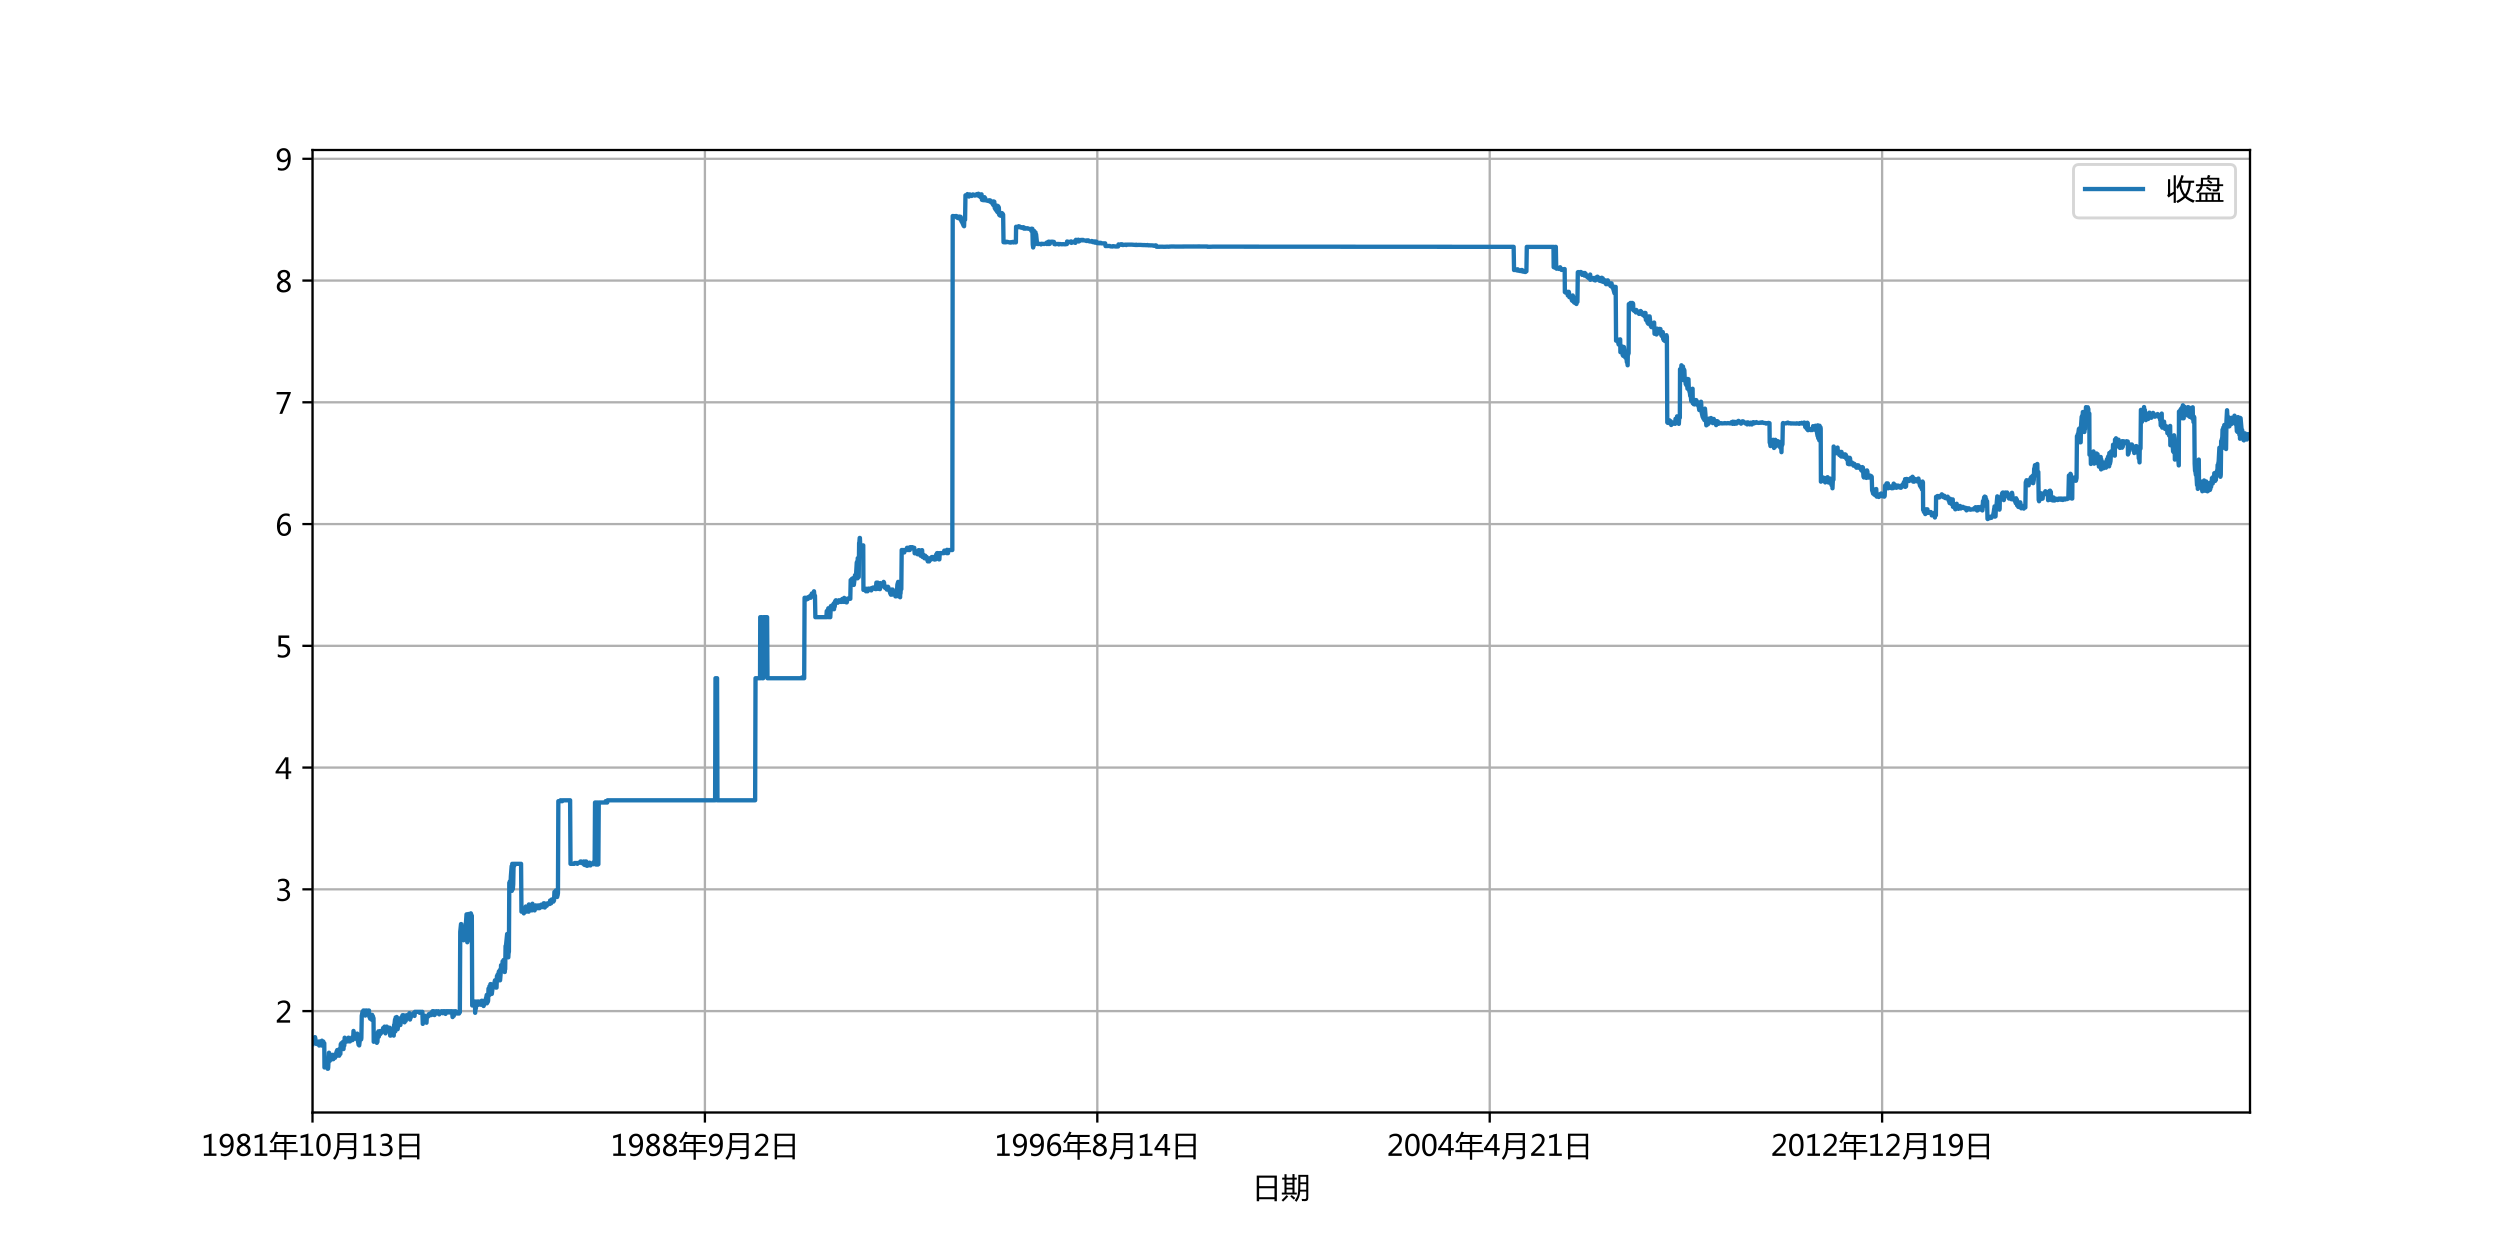 <?xml version="1.0" encoding="utf-8" standalone="no"?>
<!DOCTYPE svg PUBLIC "-//W3C//DTD SVG 1.1//EN"
  "http://www.w3.org/Graphics/SVG/1.1/DTD/svg11.dtd">
<!-- Created with matplotlib (http://matplotlib.org/) -->
<svg height="432pt" version="1.1" viewBox="0 0 864 432" width="864pt" xmlns="http://www.w3.org/2000/svg" xmlns:xlink="http://www.w3.org/1999/xlink">
 <defs>
  <style type="text/css">
*{stroke-linecap:butt;stroke-linejoin:round;}
  </style>
 </defs>
 <g id="figure_1">
  <g id="patch_1">
   <path d="M 0 432 
L 864 432 
L 864 0 
L 0 0 
z
" style="fill:#ffffff;"/>
  </g>
  <g id="axes_1">
   <g id="patch_2">
    <path d="M 108 384.48 
L 777.6 384.48 
L 777.6 51.84 
L 108 51.84 
z
" style="fill:#ffffff;"/>
   </g>
   <g id="matplotlib.axis_1">
    <g id="xtick_1">
     <g id="line2d_1">
      <path clip-path="url(#pa29e20e9ac)" d="M 108 384.48 
L 108 51.84 
" style="fill:none;stroke:#b0b0b0;stroke-linecap:square;stroke-width:0.8;"/>
     </g>
     <g id="line2d_2">
      <defs>
       <path d="M 0 0 
L 0 3.5 
" id="m4b718a4750" style="stroke:#000000;stroke-width:0.8;"/>
      </defs>
      <g>
       <use style="stroke:#000000;stroke-width:0.8;" x="108" xlink:href="#m4b718a4750" y="384.48"/>
      </g>
     </g>
     <g id="text_1">
      <!-- 1981年10月13日 -->
      <defs>
       <path d="M 52.594 0 
L 9.234 0 
L 9.234 8.25 
L 26.172 8.25 
L 26.172 65.672 
L 8.797 60.641 
L 8.797 69.438 
L 35.688 77.25 
L 35.688 8.25 
L 52.594 8.25 
z
" id="MicrosoftYaHei-31"/>
       <path d="M 9.031 10.25 
Q 15.281 6.641 22.516 6.641 
Q 32.672 6.641 38.25 14.641 
Q 43.844 22.656 43.844 37.406 
Q 43.75 37.312 43.656 37.406 
Q 38.672 27.938 26.906 27.938 
Q 17.391 27.938 11.141 34.469 
Q 4.891 41.016 4.891 51.469 
Q 4.891 62.594 11.719 69.75 
Q 18.562 76.906 29.438 76.906 
Q 40.719 76.906 47.062 68.047 
Q 53.422 59.188 53.422 42.234 
Q 53.422 21.297 45.219 10.016 
Q 37.016 -1.266 22.516 -1.266 
Q 14.547 -1.266 9.031 1.312 
z
M 14.547 52.688 
Q 14.547 45.062 18.453 40.594 
Q 22.359 36.141 29.25 36.141 
Q 35.203 36.141 39.25 40.203 
Q 43.312 44.281 43.312 50.094 
Q 43.312 58.25 39.281 63.594 
Q 35.25 68.953 28.656 68.953 
Q 22.562 68.953 18.547 64.312 
Q 14.547 59.672 14.547 52.688 
z
" id="MicrosoftYaHei-39"/>
       <path d="M 21.391 39.797 
Q 7.859 46.094 7.859 58.062 
Q 7.859 66.406 14.203 71.656 
Q 20.562 76.906 30.422 76.906 
Q 39.453 76.906 45.312 71.969 
Q 51.172 67.047 51.172 59.234 
Q 51.172 46.625 37.062 39.844 
L 37.062 39.656 
Q 53.609 33.688 53.609 19.344 
Q 53.609 9.906 46.797 4.312 
Q 39.984 -1.266 27.781 -1.266 
Q 17.781 -1.266 11.469 4.25 
Q 5.172 9.766 5.172 18.562 
Q 5.172 33.016 21.391 39.594 
z
M 41.5 58.109 
Q 41.5 63.188 38.328 66.109 
Q 35.156 69.047 29.734 69.047 
Q 24.656 69.047 21.094 65.984 
Q 17.531 62.938 17.531 58.203 
Q 17.531 48.734 29.391 43.797 
Q 41.5 48.828 41.5 58.109 
z
M 28.812 35.25 
Q 14.797 29.594 14.797 19.047 
Q 14.797 13.578 18.891 10.062 
Q 23 6.547 29.594 6.547 
Q 35.984 6.547 39.984 10.031 
Q 44 13.531 44 18.75 
Q 44 29.734 28.812 35.25 
z
" id="MicrosoftYaHei-38"/>
       <path d="M 1.859 19.969 
L 17.578 19.969 
L 17.578 47.906 
L 52.156 47.906 
L 52.156 65.281 
L 23.438 65.281 
Q 16.844 53.422 8.688 43.406 
Q 6.156 46.141 2.641 48.875 
Q 16.5 64.5 23.438 83.938 
L 31.453 81.688 
Q 29.391 76.859 27.156 72.312 
L 94.344 72.312 
L 94.344 65.281 
L 60.062 65.281 
L 60.062 47.906 
L 92.672 47.906 
L 92.672 41.062 
L 60.062 41.062 
L 60.062 19.969 
L 98.734 19.969 
L 98.734 12.938 
L 60.062 12.938 
L 60.062 -13.422 
L 52.156 -13.422 
L 52.156 12.938 
L 1.859 12.938 
z
M 25.297 19.969 
L 52.156 19.969 
L 52.156 41.062 
L 25.297 41.062 
z
" id="MicrosoftYaHei-5e74"/>
       <path d="M 4.438 36.328 
Q 4.438 56.344 11.078 66.625 
Q 17.719 76.906 30.328 76.906 
Q 54.344 76.906 54.344 38.141 
Q 54.344 19 47.578 8.859 
Q 40.828 -1.266 28.609 -1.266 
Q 17.094 -1.266 10.766 8.344 
Q 4.438 17.969 4.438 36.328 
z
M 14.203 36.766 
Q 14.203 6.641 29.5 6.641 
Q 44.531 6.641 44.531 37.25 
Q 44.531 68.953 29.781 68.953 
Q 14.203 68.953 14.203 36.766 
z
" id="MicrosoftYaHei-30"/>
       <path d="M 25.047 20.062 
Q 22.859 1.219 10.359 -14.016 
Q 7.234 -10.984 3.609 -8.156 
Q 13.094 2.094 16.312 16.266 
Q 18.562 26.703 18.562 45.172 
L 18.562 78.953 
L 83.797 78.953 
L 83.797 2.781 
Q 83.797 -11.672 70.016 -11.672 
Q 64.266 -11.672 55.172 -11.469 
Q 54.688 -7.953 53.719 -3.266 
Q 62.703 -3.859 67.875 -3.859 
Q 75.781 -3.859 75.781 3.859 
L 75.781 20.062 
z
M 25.828 27.203 
L 75.781 27.203 
L 75.781 45.953 
L 26.562 45.953 
Q 26.562 36.188 25.828 27.203 
z
M 26.562 71.625 
L 26.562 53.078 
L 75.781 53.078 
L 75.781 71.625 
z
" id="MicrosoftYaHei-6708"/>
       <path d="M 6.984 12.641 
Q 14.75 6.641 24.516 6.641 
Q 32.328 6.641 36.891 10.469 
Q 41.453 14.312 41.453 20.75 
Q 41.453 35.109 20.906 35.109 
L 14.594 35.109 
L 14.594 43.016 
L 20.609 43.016 
Q 38.812 43.016 38.812 56.5 
Q 38.812 68.953 24.906 68.953 
Q 16.938 68.953 9.906 63.578 
L 9.906 72.609 
Q 17.328 76.906 27.25 76.906 
Q 36.922 76.906 42.781 71.844 
Q 48.641 66.797 48.641 58.734 
Q 48.641 43.891 33.5 39.656 
L 33.5 39.453 
Q 41.703 38.578 46.453 33.672 
Q 51.219 28.766 51.219 21.438 
Q 51.219 11.234 43.875 4.984 
Q 36.531 -1.266 24.312 -1.266 
Q 13.578 -1.266 6.984 2.734 
z
" id="MicrosoftYaHei-33"/>
       <path d="M 15.234 76.703 
L 84.859 76.703 
L 84.859 -11.969 
L 76.562 -11.969 
L 76.562 -5.031 
L 23.531 -5.031 
L 23.531 -11.969 
L 15.234 -11.969 
z
M 23.531 32.859 
L 23.531 2.094 
L 76.562 2.094 
L 76.562 32.859 
z
M 23.531 69.391 
L 23.531 40.188 
L 76.562 40.188 
L 76.562 69.391 
z
" id="MicrosoftYaHei-65e5"/>
      </defs>
      <g transform="translate(69.544 399.474)scale(0.1 -0.1)">
       <use xlink:href="#MicrosoftYaHei-31"/>
       <use x="58.643" xlink:href="#MicrosoftYaHei-39"/>
       <use x="117.285" xlink:href="#MicrosoftYaHei-38"/>
       <use x="175.928" xlink:href="#MicrosoftYaHei-31"/>
       <use x="234.57" xlink:href="#MicrosoftYaHei-5e74"/>
       <use x="334.57" xlink:href="#MicrosoftYaHei-31"/>
       <use x="393.213" xlink:href="#MicrosoftYaHei-30"/>
       <use x="451.855" xlink:href="#MicrosoftYaHei-6708"/>
       <use x="551.855" xlink:href="#MicrosoftYaHei-31"/>
       <use x="610.498" xlink:href="#MicrosoftYaHei-33"/>
       <use x="669.141" xlink:href="#MicrosoftYaHei-65e5"/>
      </g>
     </g>
    </g>
    <g id="xtick_2">
     <g id="line2d_3">
      <path clip-path="url(#pa29e20e9ac)" d="M 243.615 384.48 
L 243.615 51.84 
" style="fill:none;stroke:#b0b0b0;stroke-linecap:square;stroke-width:0.8;"/>
     </g>
     <g id="line2d_4">
      <g>
       <use style="stroke:#000000;stroke-width:0.8;" x="243.615" xlink:href="#m4b718a4750" y="384.48"/>
      </g>
     </g>
     <g id="text_2">
      <!-- 1988年9月2日 -->
      <defs>
       <path d="M 51.172 0 
L 5.172 0 
L 5.172 8.297 
L 27.156 30.219 
Q 36.234 39.312 39.312 44.609 
Q 42.391 49.906 42.391 55.562 
Q 42.391 62.016 38.766 65.453 
Q 35.156 68.891 28.328 68.891 
Q 18.219 68.891 9.031 60.297 
L 9.031 70.016 
Q 17.969 76.906 29.828 76.906 
Q 40.047 76.906 45.953 71.391 
Q 51.859 65.875 51.859 56.547 
Q 51.859 49.516 48.062 42.75 
Q 44.281 35.984 33.734 25.531 
L 16.5 8.688 
L 16.5 8.5 
L 51.172 8.5 
z
" id="MicrosoftYaHei-32"/>
      </defs>
      <g transform="translate(211.023 399.474)scale(0.1 -0.1)">
       <use xlink:href="#MicrosoftYaHei-31"/>
       <use x="58.643" xlink:href="#MicrosoftYaHei-39"/>
       <use x="117.285" xlink:href="#MicrosoftYaHei-38"/>
       <use x="175.928" xlink:href="#MicrosoftYaHei-38"/>
       <use x="234.57" xlink:href="#MicrosoftYaHei-5e74"/>
       <use x="334.57" xlink:href="#MicrosoftYaHei-39"/>
       <use x="393.213" xlink:href="#MicrosoftYaHei-6708"/>
       <use x="493.213" xlink:href="#MicrosoftYaHei-32"/>
       <use x="551.855" xlink:href="#MicrosoftYaHei-65e5"/>
      </g>
     </g>
    </g>
    <g id="xtick_3">
     <g id="line2d_5">
      <path clip-path="url(#pa29e20e9ac)" d="M 379.23 384.48 
L 379.23 51.84 
" style="fill:none;stroke:#b0b0b0;stroke-linecap:square;stroke-width:0.8;"/>
     </g>
     <g id="line2d_6">
      <g>
       <use style="stroke:#000000;stroke-width:0.8;" x="379.23" xlink:href="#m4b718a4750" y="384.48"/>
      </g>
     </g>
     <g id="text_3">
      <!-- 1996年8月14日 -->
      <defs>
       <path d="M 49.703 65.922 
Q 43.797 68.953 37.359 68.953 
Q 27.547 68.953 21.578 60.406 
Q 15.625 51.859 15.531 37.062 
L 15.766 37.062 
Q 21.141 47.469 32.906 47.469 
Q 42.719 47.469 48.578 41.062 
Q 54.438 34.672 54.438 24.078 
Q 54.438 12.984 47.672 5.859 
Q 40.922 -1.266 30.422 -1.266 
Q 18.891 -1.266 12.328 7.734 
Q 5.766 16.75 5.766 33.297 
Q 5.766 53.328 14.375 65.109 
Q 23 76.906 37.062 76.906 
Q 45.125 76.906 49.703 74.703 
z
M 16.109 24.75 
Q 16.109 17.281 20.094 11.953 
Q 24.078 6.641 30.672 6.641 
Q 36.922 6.641 40.828 11.234 
Q 44.734 15.828 44.734 23.047 
Q 44.734 30.859 41.047 35.203 
Q 37.359 39.547 30.562 39.547 
Q 24.125 39.547 20.109 35.156 
Q 16.109 30.766 16.109 24.75 
z
" id="MicrosoftYaHei-36"/>
       <path d="M 55.078 19.625 
L 45.406 19.625 
L 45.406 0 
L 36.141 0 
L 36.141 19.625 
L 0.875 19.625 
L 0.875 25.828 
L 34.328 75.641 
L 45.406 75.641 
L 45.406 27.203 
L 55.078 27.203 
z
M 36.141 27.203 
L 36.141 58.891 
Q 36.141 62.25 36.328 66.656 
L 36.141 66.656 
Q 35.453 64.797 33.25 60.844 
L 10.75 27.203 
z
" id="MicrosoftYaHei-34"/>
      </defs>
      <g transform="translate(343.706 399.474)scale(0.1 -0.1)">
       <use xlink:href="#MicrosoftYaHei-31"/>
       <use x="58.643" xlink:href="#MicrosoftYaHei-39"/>
       <use x="117.285" xlink:href="#MicrosoftYaHei-39"/>
       <use x="175.928" xlink:href="#MicrosoftYaHei-36"/>
       <use x="234.57" xlink:href="#MicrosoftYaHei-5e74"/>
       <use x="334.57" xlink:href="#MicrosoftYaHei-38"/>
       <use x="393.213" xlink:href="#MicrosoftYaHei-6708"/>
       <use x="493.213" xlink:href="#MicrosoftYaHei-31"/>
       <use x="551.855" xlink:href="#MicrosoftYaHei-34"/>
       <use x="610.498" xlink:href="#MicrosoftYaHei-65e5"/>
      </g>
     </g>
    </g>
    <g id="xtick_4">
     <g id="line2d_7">
      <path clip-path="url(#pa29e20e9ac)" d="M 514.846 384.48 
L 514.846 51.84 
" style="fill:none;stroke:#b0b0b0;stroke-linecap:square;stroke-width:0.8;"/>
     </g>
     <g id="line2d_8">
      <g>
       <use style="stroke:#000000;stroke-width:0.8;" x="514.846" xlink:href="#m4b718a4750" y="384.48"/>
      </g>
     </g>
     <g id="text_4">
      <!-- 2004年4月21日 -->
      <g transform="translate(479.321 399.474)scale(0.1 -0.1)">
       <use xlink:href="#MicrosoftYaHei-32"/>
       <use x="58.643" xlink:href="#MicrosoftYaHei-30"/>
       <use x="117.285" xlink:href="#MicrosoftYaHei-30"/>
       <use x="175.928" xlink:href="#MicrosoftYaHei-34"/>
       <use x="234.57" xlink:href="#MicrosoftYaHei-5e74"/>
       <use x="334.57" xlink:href="#MicrosoftYaHei-34"/>
       <use x="393.213" xlink:href="#MicrosoftYaHei-6708"/>
       <use x="493.213" xlink:href="#MicrosoftYaHei-32"/>
       <use x="551.855" xlink:href="#MicrosoftYaHei-31"/>
       <use x="610.498" xlink:href="#MicrosoftYaHei-65e5"/>
      </g>
     </g>
    </g>
    <g id="xtick_5">
     <g id="line2d_9">
      <path clip-path="url(#pa29e20e9ac)" d="M 650.461 384.48 
L 650.461 51.84 
" style="fill:none;stroke:#b0b0b0;stroke-linecap:square;stroke-width:0.8;"/>
     </g>
     <g id="line2d_10">
      <g>
       <use style="stroke:#000000;stroke-width:0.8;" x="650.461" xlink:href="#m4b718a4750" y="384.48"/>
      </g>
     </g>
     <g id="text_5">
      <!-- 2012年12月19日 -->
      <g transform="translate(612.005 399.474)scale(0.1 -0.1)">
       <use xlink:href="#MicrosoftYaHei-32"/>
       <use x="58.643" xlink:href="#MicrosoftYaHei-30"/>
       <use x="117.285" xlink:href="#MicrosoftYaHei-31"/>
       <use x="175.928" xlink:href="#MicrosoftYaHei-32"/>
       <use x="234.57" xlink:href="#MicrosoftYaHei-5e74"/>
       <use x="334.57" xlink:href="#MicrosoftYaHei-31"/>
       <use x="393.213" xlink:href="#MicrosoftYaHei-32"/>
       <use x="451.855" xlink:href="#MicrosoftYaHei-6708"/>
       <use x="551.855" xlink:href="#MicrosoftYaHei-31"/>
       <use x="610.498" xlink:href="#MicrosoftYaHei-39"/>
       <use x="669.141" xlink:href="#MicrosoftYaHei-65e5"/>
      </g>
     </g>
    </g>
    <g id="text_6">
     <!-- 日期 -->
     <defs>
      <path d="M 58.891 79.156 
L 93.453 79.156 
L 93.453 -0.047 
Q 93.453 -11.578 82.516 -11.578 
Q 77.047 -11.578 71.781 -11.281 
Q 71.391 -8.062 70.609 -3.766 
Q 77.734 -4.438 80.859 -4.438 
Q 86.234 -4.438 86.234 0.922 
L 86.234 21.438 
L 65.328 21.438 
Q 64.266 0.047 52.344 -14.109 
Q 49.703 -11.375 46.484 -8.641 
Q 54.391 0.438 56.547 10.203 
Q 58.891 19.578 58.891 42.828 
z
M 1.953 17.828 
L 11.141 17.828 
L 11.141 62.938 
L 3.125 62.938 
L 3.125 69.578 
L 11.141 69.578 
L 11.141 81.5 
L 18.359 81.5 
L 18.359 69.578 
L 38.672 69.578 
L 38.672 81.891 
L 45.906 81.891 
L 45.906 69.578 
L 53.812 69.578 
L 53.812 62.938 
L 45.906 62.938 
L 45.906 17.828 
L 53.719 17.828 
L 53.719 11.188 
L 1.953 11.188 
z
M 65.766 27.875 
L 86.234 27.875 
L 86.234 47.016 
L 66.109 47.016 
Q 66.219 34.422 65.766 27.875 
z
M 86.234 72.516 
L 66.109 72.516 
L 66.109 53.469 
L 86.234 53.469 
z
M 18.359 17.828 
L 38.672 17.828 
L 38.672 28.766 
L 18.359 28.766 
z
M 18.359 35.016 
L 38.672 35.016 
L 38.672 45.844 
L 18.359 45.844 
z
M 18.359 52.094 
L 38.672 52.094 
L 38.672 62.938 
L 18.359 62.938 
z
M 18.359 9.328 
L 24.312 4.641 
Q 14.453 -6 6.344 -13.234 
Q 4.297 -10.891 1.172 -8.062 
Q 10.453 -0.141 18.359 9.328 
z
M 31.156 4.734 
L 35.844 9.516 
Q 42.672 4.438 48.734 -0.734 
L 43.562 -6.297 
Q 38.094 -0.828 31.156 4.734 
z
" id="MicrosoftYaHei-671f"/>
     </defs>
     <g transform="translate(432.8 413.953)scale(0.1 -0.1)">
      <use xlink:href="#MicrosoftYaHei-65e5"/>
      <use x="100" xlink:href="#MicrosoftYaHei-671f"/>
     </g>
    </g>
   </g>
   <g id="matplotlib.axis_2">
    <g id="ytick_1">
     <g id="line2d_11">
      <path clip-path="url(#pa29e20e9ac)" d="M 108 349.431 
L 777.6 349.431 
" style="fill:none;stroke:#b0b0b0;stroke-linecap:square;stroke-width:0.8;"/>
     </g>
     <g id="line2d_12">
      <defs>
       <path d="M 0 0 
L -3.5 0 
" id="m169cb15632" style="stroke:#000000;stroke-width:0.8;"/>
      </defs>
      <g>
       <use style="stroke:#000000;stroke-width:0.8;" x="108" xlink:href="#m169cb15632" y="349.431"/>
      </g>
     </g>
     <g id="text_7">
      <!-- 2 -->
      <g transform="translate(95.136 353.428)scale(0.1 -0.1)">
       <use xlink:href="#MicrosoftYaHei-32"/>
      </g>
     </g>
    </g>
    <g id="ytick_2">
     <g id="line2d_13">
      <path clip-path="url(#pa29e20e9ac)" d="M 108 307.353 
L 777.6 307.353 
" style="fill:none;stroke:#b0b0b0;stroke-linecap:square;stroke-width:0.8;"/>
     </g>
     <g id="line2d_14">
      <g>
       <use style="stroke:#000000;stroke-width:0.8;" x="108" xlink:href="#m169cb15632" y="307.353"/>
      </g>
     </g>
     <g id="text_8">
      <!-- 3 -->
      <g transform="translate(95.136 311.349)scale(0.1 -0.1)">
       <use xlink:href="#MicrosoftYaHei-33"/>
      </g>
     </g>
    </g>
    <g id="ytick_3">
     <g id="line2d_15">
      <path clip-path="url(#pa29e20e9ac)" d="M 108 265.274 
L 777.6 265.274 
" style="fill:none;stroke:#b0b0b0;stroke-linecap:square;stroke-width:0.8;"/>
     </g>
     <g id="line2d_16">
      <g>
       <use style="stroke:#000000;stroke-width:0.8;" x="108" xlink:href="#m169cb15632" y="265.274"/>
      </g>
     </g>
     <g id="text_9">
      <!-- 4 -->
      <g transform="translate(95.136 269.271)scale(0.1 -0.1)">
       <use xlink:href="#MicrosoftYaHei-34"/>
      </g>
     </g>
    </g>
    <g id="ytick_4">
     <g id="line2d_17">
      <path clip-path="url(#pa29e20e9ac)" d="M 108 223.195 
L 777.6 223.195 
" style="fill:none;stroke:#b0b0b0;stroke-linecap:square;stroke-width:0.8;"/>
     </g>
     <g id="line2d_18">
      <g>
       <use style="stroke:#000000;stroke-width:0.8;" x="108" xlink:href="#m169cb15632" y="223.195"/>
      </g>
     </g>
     <g id="text_10">
      <!-- 5 -->
      <defs>
       <path d="M 8.641 11.625 
Q 16.266 6.641 24.516 6.641 
Q 32.328 6.641 37.109 11 
Q 41.891 15.375 41.891 22.609 
Q 41.891 29.891 37.031 33.891 
Q 32.172 37.891 22.953 37.891 
Q 18.5 37.891 10.984 37.203 
L 10.984 75.641 
L 48.188 75.641 
L 48.188 67.188 
L 19.875 67.188 
L 19.875 45.797 
Q 24.125 46.047 26.266 46.047 
Q 38.234 46.047 44.922 39.984 
Q 51.609 33.938 51.609 23.297 
Q 51.609 12.312 44.422 5.516 
Q 37.25 -1.266 24.609 -1.266 
Q 14.016 -1.266 8.641 1.859 
z
" id="MicrosoftYaHei-35"/>
      </defs>
      <g transform="translate(95.136 227.192)scale(0.1 -0.1)">
       <use xlink:href="#MicrosoftYaHei-35"/>
      </g>
     </g>
    </g>
    <g id="ytick_5">
     <g id="line2d_19">
      <path clip-path="url(#pa29e20e9ac)" d="M 108 181.116 
L 777.6 181.116 
" style="fill:none;stroke:#b0b0b0;stroke-linecap:square;stroke-width:0.8;"/>
     </g>
     <g id="line2d_20">
      <g>
       <use style="stroke:#000000;stroke-width:0.8;" x="108" xlink:href="#m169cb15632" y="181.116"/>
      </g>
     </g>
     <g id="text_11">
      <!-- 6 -->
      <g transform="translate(95.136 185.113)scale(0.1 -0.1)">
       <use xlink:href="#MicrosoftYaHei-36"/>
      </g>
     </g>
    </g>
    <g id="ytick_6">
     <g id="line2d_21">
      <path clip-path="url(#pa29e20e9ac)" d="M 108 139.037 
L 777.6 139.037 
" style="fill:none;stroke:#b0b0b0;stroke-linecap:square;stroke-width:0.8;"/>
     </g>
     <g id="line2d_22">
      <g>
       <use style="stroke:#000000;stroke-width:0.8;" x="108" xlink:href="#m169cb15632" y="139.037"/>
      </g>
     </g>
     <g id="text_12">
      <!-- 7 -->
      <defs>
       <path d="M 53.766 72.312 
L 24.172 0 
L 14.266 0 
L 42.391 67.188 
L 4.594 67.188 
L 4.594 75.641 
L 53.766 75.641 
z
" id="MicrosoftYaHei-37"/>
      </defs>
      <g transform="translate(95.136 143.034)scale(0.1 -0.1)">
       <use xlink:href="#MicrosoftYaHei-37"/>
      </g>
     </g>
    </g>
    <g id="ytick_7">
     <g id="line2d_23">
      <path clip-path="url(#pa29e20e9ac)" d="M 108 96.958 
L 777.6 96.958 
" style="fill:none;stroke:#b0b0b0;stroke-linecap:square;stroke-width:0.8;"/>
     </g>
     <g id="line2d_24">
      <g>
       <use style="stroke:#000000;stroke-width:0.8;" x="108" xlink:href="#m169cb15632" y="96.958"/>
      </g>
     </g>
     <g id="text_13">
      <!-- 8 -->
      <g transform="translate(95.136 100.955)scale(0.1 -0.1)">
       <use xlink:href="#MicrosoftYaHei-38"/>
      </g>
     </g>
    </g>
    <g id="ytick_8">
     <g id="line2d_25">
      <path clip-path="url(#pa29e20e9ac)" d="M 108 54.879 
L 777.6 54.879 
" style="fill:none;stroke:#b0b0b0;stroke-linecap:square;stroke-width:0.8;"/>
     </g>
     <g id="line2d_26">
      <g>
       <use style="stroke:#000000;stroke-width:0.8;" x="108" xlink:href="#m169cb15632" y="54.879"/>
      </g>
     </g>
     <g id="text_14">
      <!-- 9 -->
      <g transform="translate(95.136 58.876)scale(0.1 -0.1)">
       <use xlink:href="#MicrosoftYaHei-39"/>
      </g>
     </g>
    </g>
   </g>
   <g id="line2d_27">
    <path clip-path="url(#pa29e20e9ac)" d="M 108 360.805 
L 108.339 359.03 
L 108.407 359.93 
L 108.475 359.636 
L 108.61 359.194 
L 108.678 359.194 
L 108.814 358.449 
L 108.881 358.449 
L 109.153 359.846 
L 109.221 359.922 
L 109.356 360.805 
L 109.492 360.018 
L 109.627 360.612 
L 109.763 360.246 
L 109.831 360.683 
L 109.966 360.246 
L 110.102 360.246 
L 110.17 360.902 
L 110.238 359.943 
L 110.305 361.336 
L 110.441 359.943 
L 110.509 359.943 
L 110.712 360.54 
L 110.848 359.88 
L 110.984 360.25 
L 111.051 360.25 
L 111.119 361.336 
L 111.255 359.661 
L 111.39 359.955 
L 111.526 359.955 
L 111.594 361.045 
L 111.729 359.955 
L 111.865 361.045 
L 112.001 361.045 
L 112.068 360.54 
L 112.136 368.91 
L 112.204 368.582 
L 112.34 368.582 
L 112.475 368.127 
L 112.611 368.127 
L 112.747 368.325 
L 113.018 366.743 
L 113.086 366.743 
L 113.221 369.36 
L 113.357 369.36 
L 113.425 368.91 
L 113.56 366.015 
L 113.696 363.827 
L 113.967 366.646 
L 114.17 365.51 
L 114.238 365.51 
L 114.442 366.145 
L 114.577 366.145 
L 114.645 366.015 
L 114.781 364.55 
L 114.984 364.571 
L 115.188 366.057 
L 115.255 365.72 
L 115.323 365.72 
L 115.459 365.384 
L 115.527 365.384 
L 115.594 364.698 
L 115.662 365.03 
L 115.73 364.698 
L 115.798 365.569 
L 115.866 364.344 
L 115.933 364.689 
L 116.069 364.344 
L 116.137 364.344 
L 116.34 363.393 
L 116.408 363.393 
L 116.544 362.905 
L 116.612 364.845 
L 116.747 362.905 
L 117.154 362.905 
L 117.222 364.845 
L 117.29 362.552 
L 117.357 364.504 
L 117.425 364.159 
L 117.493 363.742 
L 117.629 364.231 
L 117.764 360.906 
L 117.832 360.906 
L 117.968 360.544 
L 118.103 360.544 
L 118.171 362.552 
L 118.239 360.544 
L 118.307 360.911 
L 118.375 360.25 
L 118.442 360.406 
L 118.578 360.035 
L 118.646 360.035 
L 118.714 362.552 
L 118.781 361.697 
L 118.917 361.34 
L 118.985 361.34 
L 119.12 358.634 
L 119.392 359.901 
L 119.527 359.535 
L 119.595 360.035 
L 119.663 359.905 
L 120.002 359.905 
L 120.07 359.669 
L 120.138 359.905 
L 120.273 359.227 
L 120.409 358.634 
L 120.477 358.634 
L 120.68 359.909 
L 120.748 359.539 
L 120.883 359.909 
L 120.951 359.905 
L 121.155 359.248 
L 121.358 359.248 
L 121.494 358.878 
L 121.562 359.463 
L 121.697 358.499 
L 121.833 359.463 
L 121.968 359.168 
L 122.036 359.168 
L 122.172 356.303 
L 122.307 357.46 
L 122.375 356.93 
L 122.579 358.226 
L 122.646 358.226 
L 122.714 358.983 
L 122.85 357.86 
L 123.053 358.996 
L 123.121 358.996 
L 123.325 357.372 
L 123.392 357.675 
L 123.46 357.22 
L 123.528 359.168 
L 123.596 359.156 
L 123.935 361.075 
L 124.003 358.626 
L 124.138 361.293 
L 124.342 359.619 
L 124.545 358.626 
L 124.748 359.223 
L 124.816 359.223 
L 124.884 358.706 
L 125.02 351.064 
L 125.291 349.654 
L 125.359 350.555 
L 125.562 349.238 
L 125.901 349.238 
L 125.969 350.471 
L 126.037 349.722 
L 126.172 349.722 
L 126.24 350.98 
L 126.376 349.238 
L 126.783 349.238 
L 126.918 349.827 
L 127.19 349.827 
L 127.325 349.238 
L 127.529 349.238 
L 127.664 351.493 
L 127.732 350.921 
L 127.935 352.074 
L 128.003 350.749 
L 128.139 352.074 
L 128.478 352.074 
L 128.546 352.482 
L 128.614 350.749 
L 128.749 352.482 
L 128.885 351.245 
L 129.02 351.906 
L 129.088 351.906 
L 129.156 360.031 
L 129.224 359.299 
L 129.359 359.299 
L 129.495 358.403 
L 129.631 358.706 
L 129.766 358.706 
L 129.902 358.251 
L 129.97 358.251 
L 130.105 357.952 
L 130.241 360.401 
L 130.377 360.031 
L 130.444 360.031 
L 130.58 356.795 
L 130.716 356.808 
L 130.783 356.425 
L 130.851 356.892 
L 130.919 358.289 
L 131.122 356.661 
L 131.19 356.661 
L 131.258 356.353 
L 131.326 357.498 
L 131.394 357.195 
L 131.597 357.195 
L 131.733 356.589 
L 131.8 356.884 
L 131.936 356.438 
L 132.004 356.438 
L 132.14 356.055 
L 132.275 355.966 
L 132.411 355.28 
L 132.546 355.672 
L 132.682 355.205 
L 132.75 355.966 
L 132.885 354.809 
L 133.021 356.438 
L 133.224 357.128 
L 133.36 355.205 
L 133.496 355.205 
L 133.563 354.809 
L 133.631 355.205 
L 133.699 354.809 
L 133.903 355.672 
L 133.97 355.672 
L 134.242 356.446 
L 134.309 355.625 
L 134.377 356.446 
L 134.513 355.205 
L 134.716 355.205 
L 134.852 357.906 
L 134.987 357.906 
L 135.123 357.3 
L 135.598 357.3 
L 135.733 356.454 
L 135.869 356.913 
L 135.937 356.913 
L 136.072 357.906 
L 136.208 354.195 
L 136.276 354.67 
L 136.479 352.688 
L 136.547 352.284 
L 136.615 356.454 
L 136.75 351.632 
L 136.818 351.632 
L 136.954 351.965 
L 137.089 351.472 
L 137.157 355.684 
L 137.225 352.133 
L 137.361 355.684 
L 137.428 355.684 
L 137.564 354.666 
L 137.7 351.977 
L 137.903 351.977 
L 137.971 352.385 
L 138.039 352.133 
L 138.31 353.277 
L 138.378 354.241 
L 138.649 352.133 
L 138.717 352.326 
L 138.785 352.133 
L 138.92 351.317 
L 138.988 351.317 
L 139.124 350.858 
L 139.463 350.858 
L 139.734 352.827 
L 139.802 353.311 
L 140.141 351.531 
L 140.209 352.815 
L 140.276 352.411 
L 140.48 350.858 
L 140.548 351.788 
L 140.615 351.211 
L 140.887 351.211 
L 140.954 351.531 
L 141.09 351.211 
L 141.158 351.624 
L 141.497 350.138 
L 141.565 351.531 
L 141.633 350.555 
L 141.7 352.356 
L 141.768 351.788 
L 141.904 351.788 
L 142.107 351.014 
L 142.446 351.014 
L 142.582 350.601 
L 142.853 350.601 
L 142.921 350.105 
L 143.057 350.681 
L 143.124 350.681 
L 143.26 351.094 
L 143.396 349.684 
L 144.955 349.688 
L 145.023 350.021 
L 145.159 349.688 
L 145.43 349.688 
L 145.565 350.021 
L 145.701 350.021 
L 145.837 349.688 
L 145.972 349.688 
L 146.108 353.854 
L 146.243 353.294 
L 146.447 353.294 
L 146.786 351.026 
L 146.922 351.687 
L 147.057 351.687 
L 147.261 353.05 
L 147.396 353.454 
L 147.532 351.283 
L 147.871 351.283 
L 147.939 350.95 
L 148.006 351.283 
L 148.142 350.542 
L 148.413 350.622 
L 148.549 350.29 
L 148.685 350.871 
L 148.752 350.382 
L 148.82 350.799 
L 148.888 350.223 
L 149.024 350.803 
L 149.091 350.803 
L 149.227 349.793 
L 149.295 350.307 
L 149.498 349.469 
L 149.702 349.469 
L 149.769 349.793 
L 149.905 349.469 
L 150.109 350.795 
L 150.176 350.795 
L 150.448 349.558 
L 150.583 349.558 
L 150.651 349.894 
L 150.787 349.469 
L 150.922 349.814 
L 150.99 349.814 
L 151.126 350.235 
L 151.261 349.814 
L 151.329 349.814 
L 151.465 349.469 
L 151.668 349.558 
L 151.804 350.563 
L 151.939 350.151 
L 152.007 350.151 
L 152.143 349.73 
L 152.414 349.73 
L 152.55 349.478 
L 152.617 349.478 
L 152.685 349.814 
L 152.753 349.478 
L 152.956 350.151 
L 153.092 350.151 
L 153.228 349.478 
L 153.702 349.478 
L 153.838 349.983 
L 153.906 349.983 
L 153.974 350.403 
L 154.177 349.478 
L 154.245 349.903 
L 154.38 349.478 
L 154.584 349.478 
L 154.652 349.907 
L 154.787 349.49 
L 155.058 349.49 
L 155.126 349.903 
L 155.262 349.49 
L 155.33 349.49 
L 155.398 349.911 
L 155.533 349.495 
L 155.669 349.495 
L 155.737 349.903 
L 155.872 349.486 
L 156.211 349.495 
L 156.415 351.498 
L 156.482 351.089 
L 156.55 349.495 
L 156.686 351.089 
L 156.821 351.089 
L 157.025 349.495 
L 157.093 349.844 
L 157.161 349.844 
L 157.296 349.495 
L 157.5 349.495 
L 157.635 350.265 
L 157.771 349.844 
L 157.974 349.844 
L 158.042 350.265 
L 158.178 349.76 
L 158.245 349.76 
L 158.381 350.265 
L 158.517 350.265 
L 158.584 349.844 
L 158.652 350.265 
L 158.788 349.844 
L 158.924 349.844 
L 159.059 322.051 
L 159.33 319.358 
L 159.398 319.358 
L 159.466 320.044 
L 159.534 323.953 
L 159.669 321.062 
L 159.873 323.641 
L 159.941 322.648 
L 160.008 323.953 
L 160.076 321.096 
L 160.144 322.223 
L 160.212 324.942 
L 160.28 323.852 
L 160.347 323.852 
L 160.483 323.204 
L 160.687 321.314 
L 160.754 321.314 
L 160.822 322.779 
L 160.958 319.063 
L 161.026 319.063 
L 161.229 316.008 
L 161.297 316.008 
L 161.365 324.441 
L 161.432 315.966 
L 161.5 325.644 
L 161.568 324.946 
L 161.636 325.27 
L 161.704 323.969 
L 161.839 315.89 
L 162.585 315.89 
L 162.721 315.655 
L 162.992 316.479 
L 163.06 316.479 
L 163.195 347.492 
L 163.467 347.492 
L 163.602 347.062 
L 163.67 347.062 
L 163.873 346.191 
L 163.941 346.629 
L 164.077 346.107 
L 164.145 346.107 
L 164.212 350.025 
L 164.28 349.192 
L 164.484 348.342 
L 164.619 346.2 
L 164.823 347.248 
L 164.891 346.107 
L 165.026 347.248 
L 165.365 347.248 
L 165.433 346.107 
L 165.501 346.81 
L 165.569 346.81 
L 165.704 346.2 
L 165.772 346.2 
L 165.975 346.995 
L 166.043 346.995 
L 166.179 346.301 
L 166.247 347.248 
L 166.45 345.867 
L 166.586 345.867 
L 166.857 347.248 
L 166.925 346.743 
L 167.128 347.677 
L 167.264 347.336 
L 167.399 345.872 
L 167.806 345.872 
L 167.942 344.992 
L 168.01 344.992 
L 168.213 343.839 
L 168.281 346.743 
L 168.349 343.839 
L 168.484 346.305 
L 168.552 346.305 
L 168.688 345.872 
L 168.823 341.668 
L 169.095 341.668 
L 169.162 340.839 
L 169.23 343.839 
L 169.366 340.839 
L 169.434 340.839 
L 169.501 340.098 
L 169.569 340.751 
L 169.637 340.098 
L 169.705 343.296 
L 169.841 340.288 
L 169.976 343.481 
L 170.247 341.31 
L 170.383 340.94 
L 170.451 340.94 
L 170.586 340.199 
L 170.654 340.662 
L 171.061 338.79 
L 171.264 338.79 
L 171.4 341.31 
L 171.604 341.31 
L 171.739 337.359 
L 171.807 337.359 
L 171.943 336.879 
L 172.01 337.17 
L 172.146 336.69 
L 172.214 336.69 
L 172.417 335.718 
L 172.485 336.109 
L 172.553 335.722 
L 172.621 338.79 
L 172.756 335.234 
L 172.824 338.79 
L 172.892 338.028 
L 173.095 335.52 
L 173.163 333.58 
L 173.231 334.178 
L 173.434 334.178 
L 173.502 334.939 
L 173.706 332.23 
L 173.773 332.482 
L 173.909 332.482 
L 174.045 331.775 
L 174.112 335.432 
L 174.248 331.775 
L 174.384 335.92 
L 174.451 335.92 
L 174.519 334.456 
L 174.587 334.952 
L 174.723 326.953 
L 174.79 327.592 
L 175.265 322.791 
L 175.401 326.751 
L 175.536 325.253 
L 175.604 325.253 
L 175.672 330.858 
L 175.74 329.52 
L 175.875 328.897 
L 176.011 305.097 
L 176.079 305.097 
L 176.214 304.584 
L 176.282 304.714 
L 176.35 307.883 
L 176.553 302.905 
L 176.825 299.341 
L 176.893 307.883 
L 177.028 298.537 
L 177.164 307.256 
L 177.232 307.256 
L 177.367 305.606 
L 177.503 298.537 
L 177.638 298.537 
L 177.706 299.273 
L 177.842 298.537 
L 180.079 298.537 
L 180.215 315.066 
L 180.961 315.066 
L 181.029 315.655 
L 181.164 315.066 
L 181.571 315.066 
L 181.707 313.29 
L 181.91 315.066 
L 181.978 314.485 
L 182.046 314.485 
L 182.317 313.294 
L 182.588 315.066 
L 182.724 315.066 
L 182.792 312.579 
L 182.86 313.429 
L 182.995 313.071 
L 183.131 313.071 
L 183.334 314.27 
L 183.402 313.795 
L 183.538 314.152 
L 183.605 314.152 
L 183.809 314.636 
L 184.012 312.335 
L 184.216 313.568 
L 184.284 313.568 
L 184.419 314.165 
L 184.555 314.342 
L 184.623 313.866 
L 184.758 314.636 
L 184.826 314.464 
L 185.097 312.907 
L 185.165 312.907 
L 185.233 313.921 
L 185.301 313.273 
L 185.368 313.921 
L 185.504 313.328 
L 185.708 313.273 
L 185.911 313.871 
L 185.979 312.907 
L 186.047 313.871 
L 186.114 313.273 
L 186.25 313.871 
L 186.318 313.871 
L 186.386 312.907 
L 186.453 313.871 
L 186.521 313.391 
L 186.589 313.391 
L 186.657 313.273 
L 186.792 313.631 
L 186.996 312.667 
L 187.131 313.273 
L 187.267 313.033 
L 187.606 313.033 
L 187.674 313.513 
L 187.877 312.187 
L 188.149 312.187 
L 188.284 313.631 
L 188.42 313.033 
L 188.488 313.033 
L 188.623 312.431 
L 188.691 312.431 
L 188.827 312.671 
L 188.894 312.671 
L 188.962 313.037 
L 189.166 312.192 
L 189.844 312.187 
L 189.979 312.431 
L 190.115 311.22 
L 190.386 311.22 
L 190.454 312.192 
L 190.657 310.853 
L 190.996 310.853 
L 191.064 311.346 
L 191.132 310.853 
L 191.268 311.59 
L 191.403 311.22 
L 191.471 311.22 
L 191.607 308.253 
L 191.742 308.253 
L 191.878 308.628 
L 192.081 307.752 
L 192.353 308.383 
L 192.488 308.383 
L 192.556 309.995 
L 192.624 309.499 
L 192.692 309.499 
L 192.827 308.628 
L 192.963 276.887 
L 193.573 276.887 
L 193.709 276.576 
L 193.777 276.576 
L 193.844 276.887 
L 193.98 276.576 
L 194.116 276.887 
L 194.319 276.887 
L 194.455 276.576 
L 197.031 276.576 
L 197.167 298.537 
L 198.455 298.537 
L 198.591 298.268 
L 199.405 298.268 
L 199.54 298.537 
L 199.676 298.268 
L 199.947 298.268 
L 200.083 298.133 
L 200.49 298.133 
L 200.625 297.725 
L 200.829 297.725 
L 200.964 298.268 
L 201.168 298.268 
L 201.235 297.998 
L 201.371 298.268 
L 201.507 298.268 
L 201.642 298.537 
L 201.71 297.725 
L 201.846 298.806 
L 201.914 298.806 
L 202.049 298.941 
L 202.185 298.941 
L 202.253 297.725 
L 202.32 298.941 
L 202.456 297.725 
L 202.592 297.725 
L 202.659 297.998 
L 202.795 299.21 
L 202.998 299.21 
L 203.134 298.941 
L 203.202 298.941 
L 203.405 298.537 
L 203.609 298.537 
L 203.677 298.806 
L 203.744 298.133 
L 203.948 299.076 
L 204.083 299.076 
L 204.219 298.537 
L 204.287 298.832 
L 204.422 298.537 
L 204.49 298.537 
L 204.626 298.402 
L 204.761 298.402 
L 204.897 298.537 
L 205.033 298.537 
L 205.1 297.998 
L 205.168 298.672 
L 205.236 297.956 
L 205.304 298.268 
L 205.372 298.268 
L 205.507 298.537 
L 205.643 277.354 
L 205.982 277.354 
L 206.05 298.806 
L 206.185 277.354 
L 206.524 277.354 
L 206.592 298.806 
L 206.728 277.354 
L 206.796 298.672 
L 206.931 277.354 
L 209.169 277.354 
L 209.305 276.887 
L 209.372 276.887 
L 209.44 277.354 
L 209.508 276.887 
L 209.644 277.354 
L 209.847 277.354 
L 209.983 276.576 
L 247.141 276.576 
L 247.277 234.392 
L 247.345 276.576 
L 247.48 234.392 
L 247.819 234.392 
L 247.955 276.576 
L 260.974 276.576 
L 261.11 234.392 
L 262.669 234.392 
L 262.737 213.298 
L 262.805 234.392 
L 262.94 213.298 
L 263.279 213.298 
L 263.347 234.392 
L 263.415 213.298 
L 263.551 234.392 
L 263.754 234.392 
L 263.89 213.298 
L 265.11 213.298 
L 265.246 234.392 
L 277.044 234.392 
L 277.112 234.139 
L 277.248 234.392 
L 277.926 234.392 
L 278.061 206.599 
L 278.265 206.599 
L 278.333 206.788 
L 278.468 206.599 
L 278.672 206.599 
L 278.74 207.175 
L 278.943 206.599 
L 279.146 206.978 
L 279.214 206.978 
L 279.35 206.355 
L 279.418 206.464 
L 279.689 206.553 
L 279.824 206.279 
L 279.96 206.279 
L 280.028 205.879 
L 280.163 206.599 
L 280.231 206.468 
L 280.435 205.492 
L 280.503 205.492 
L 280.57 205.105 
L 280.638 205.265 
L 280.909 205.265 
L 281.045 205.134 
L 281.113 205.134 
L 281.181 205.879 
L 281.316 204.352 
L 281.452 205.879 
L 281.655 205.879 
L 281.791 213.298 
L 285.588 213.298 
L 285.724 211.19 
L 285.859 211.299 
L 285.995 211.299 
L 286.131 210.659 
L 286.198 213.298 
L 286.266 210.222 
L 286.334 210.42 
L 286.605 210.42 
L 286.741 213.298 
L 286.944 213.298 
L 287.148 209.46 
L 287.215 209.46 
L 287.351 209.725 
L 287.419 209.725 
L 287.487 210.542 
L 287.622 209.174 
L 287.69 209.326 
L 287.826 209.06 
L 287.961 209.06 
L 288.029 210.542 
L 288.165 208.509 
L 288.233 210.542 
L 288.3 209.725 
L 288.436 209.725 
L 288.504 209.46 
L 288.639 207.735 
L 288.707 207.735 
L 288.843 207.47 
L 288.978 207.47 
L 289.114 207.668 
L 289.453 207.668 
L 289.521 208.311 
L 289.589 208.109 
L 289.792 208.109 
L 289.928 207.449 
L 289.996 207.449 
L 290.131 207.714 
L 290.402 207.668 
L 290.538 208.025 
L 290.741 208.025 
L 290.809 207.272 
L 290.945 208.025 
L 291.081 207.007 
L 291.42 207.971 
L 291.487 207.971 
L 291.623 207.268 
L 291.691 208.025 
L 291.759 206.632 
L 291.826 206.834 
L 291.962 206.944 
L 292.233 206.944 
L 292.301 208.025 
L 292.369 206.944 
L 292.504 208.181 
L 292.64 208.181 
L 292.708 207.971 
L 292.844 207.057 
L 293.047 207.057 
L 293.183 206.788 
L 293.522 206.788 
L 293.657 206.944 
L 293.861 206.944 
L 293.996 200.472 
L 294.267 200.472 
L 294.335 202.147 
L 294.471 199.988 
L 294.674 199.988 
L 294.81 199.82 
L 294.878 199.82 
L 294.946 202.147 
L 295.013 199.946 
L 295.081 202.147 
L 295.149 201.659 
L 295.488 198.781 
L 295.556 198.781 
L 295.691 199.033 
L 295.827 199.033 
L 296.098 194.379 
L 296.234 194.85 
L 296.302 193.929 
L 296.369 199.862 
L 296.437 192.906 
L 296.573 199.42 
L 296.776 199.42 
L 296.912 187.638 
L 296.98 187.638 
L 297.115 185.913 
L 297.183 185.913 
L 297.251 187.428 
L 297.319 192.107 
L 297.387 188.837 
L 297.454 190.163 
L 297.522 190.163 
L 297.658 191.56 
L 297.793 191.56 
L 297.861 192.107 
L 297.997 191.56 
L 298.065 192.107 
L 298.268 188.48 
L 298.336 188.48 
L 298.404 203.876 
L 298.472 203.645 
L 298.607 203.645 
L 298.743 203.477 
L 298.878 203.666 
L 298.946 203.666 
L 299.15 203.477 
L 299.217 203.477 
L 299.285 204.352 
L 299.421 203.477 
L 299.624 204.284 
L 299.828 204.343 
L 300.099 203.418 
L 300.98 203.477 
L 301.116 204.049 
L 301.252 203.207 
L 301.319 203.304 
L 301.455 203.186 
L 301.523 203.186 
L 301.658 203.418 
L 301.794 203.031 
L 301.862 203.031 
L 302.133 203.447 
L 302.269 203.523 
L 302.608 203.207 
L 302.676 203.607 
L 302.879 201.356 
L 303.015 201.356 
L 303.082 203.523 
L 303.218 201.356 
L 303.354 201.356 
L 303.489 201.667 
L 303.625 201.73 
L 303.693 203.523 
L 303.761 201.73 
L 303.896 203.523 
L 304.1 203.607 
L 304.235 201.524 
L 304.371 202.155 
L 304.574 202.155 
L 304.642 201.73 
L 304.778 202.155 
L 304.845 202.155 
L 305.049 202.53 
L 305.184 202.53 
L 305.388 201.103 
L 305.524 201.314 
L 305.659 202.997 
L 305.795 202.997 
L 305.93 203.22 
L 306.066 203.22 
L 306.134 202.719 
L 306.337 203.418 
L 306.473 203.75 
L 306.541 203.75 
L 306.608 202.997 
L 306.676 203.75 
L 306.812 202.786 
L 306.88 202.786 
L 307.015 202.997 
L 307.151 203.902 
L 307.354 203.902 
L 307.422 204.322 
L 307.49 203.75 
L 307.626 204.954 
L 307.897 205.522 
L 308.032 205.522 
L 308.1 203.75 
L 308.236 205.522 
L 308.371 203.75 
L 308.507 203.75 
L 308.71 204.465 
L 308.846 204.465 
L 308.982 204.63 
L 309.185 204.63 
L 309.456 206.094 
L 309.66 206.094 
L 309.931 204.318 
L 309.999 204.318 
L 310.134 202.037 
L 310.406 201.091 
L 310.473 201.524 
L 310.541 206.094 
L 310.609 201.145 
L 310.677 201.272 
L 310.948 201.356 
L 311.016 201.781 
L 311.084 206.409 
L 311.152 202.147 
L 311.219 205.097 
L 311.287 203.624 
L 311.491 203.624 
L 311.626 190.087 
L 312.169 190.087 
L 312.304 190.929 
L 312.508 190.929 
L 312.643 190.087 
L 313.321 190.087 
L 313.457 189.321 
L 313.525 190.087 
L 313.66 189.321 
L 313.932 189.321 
L 313.999 190.087 
L 314.067 189.321 
L 314.203 190.087 
L 314.406 190.087 
L 314.542 189.111 
L 314.813 189.111 
L 314.881 189.321 
L 315.017 189.111 
L 315.356 189.111 
L 315.423 189.532 
L 315.491 189.321 
L 315.627 189.532 
L 315.762 189.321 
L 315.966 189.321 
L 316.102 191.215 
L 316.508 191.215 
L 316.644 190.584 
L 316.983 190.584 
L 317.119 191.56 
L 317.254 191.215 
L 317.322 191.215 
L 317.458 190.142 
L 317.797 190.163 
L 317.865 191.425 
L 317.932 190.584 
L 318.136 192.048 
L 318.271 192.048 
L 318.407 190.584 
L 318.475 190.584 
L 318.61 190.142 
L 318.678 190.142 
L 318.814 192.477 
L 318.882 192.477 
L 319.017 191.72 
L 319.153 191.72 
L 319.221 192.481 
L 319.288 192.048 
L 319.492 192.94 
L 319.695 192.94 
L 319.763 192.048 
L 319.899 192.94 
L 320.034 192.477 
L 320.238 192.477 
L 320.509 193.655 
L 320.577 193.655 
L 320.645 194.017 
L 320.712 192.94 
L 320.848 194.017 
L 321.119 194.017 
L 321.323 192.94 
L 321.391 193.386 
L 321.526 192.94 
L 321.73 192.94 
L 321.797 193.386 
L 322.001 192.519 
L 322.814 192.519 
L 322.95 193.386 
L 323.357 193.319 
L 323.56 191.627 
L 323.628 191.627 
L 323.696 192.519 
L 323.832 191.164 
L 324.171 191.164 
L 324.238 192.519 
L 324.306 191.164 
L 324.51 193.319 
L 324.645 193.319 
L 324.781 191.164 
L 326.205 191.164 
L 326.34 190.297 
L 327.086 190.297 
L 327.154 191.164 
L 327.29 190.024 
L 327.425 191.164 
L 327.629 191.164 
L 327.764 190.087 
L 329.121 190.087 
L 329.256 74.656 
L 330.002 74.719 
L 330.205 74.825 
L 330.341 74.656 
L 330.545 74.656 
L 330.68 75.161 
L 331.019 75.346 
L 331.087 74.85 
L 331.223 75.388 
L 331.494 75.494 
L 331.562 75.527 
L 331.629 74.85 
L 331.697 75.54 
L 331.833 74.917 
L 331.968 74.917 
L 332.036 75.077 
L 332.172 76.213 
L 332.443 76.756 
L 332.511 75.565 
L 332.647 77.097 
L 333.053 78.06 
L 333.121 75.586 
L 333.189 78.182 
L 333.257 75.607 
L 333.325 75.624 
L 333.528 75.952 
L 333.664 67.503 
L 334.274 67.503 
L 334.342 67.082 
L 334.477 67.503 
L 334.816 67.503 
L 334.884 67.924 
L 335.02 67.191 
L 335.155 67.191 
L 335.223 67.402 
L 335.291 67.229 
L 335.494 67.553 
L 335.562 67.524 
L 335.63 67.646 
L 335.698 67.41 
L 335.834 67.726 
L 335.969 67.36 
L 336.105 67.482 
L 336.24 67.191 
L 336.308 67.49 
L 336.376 67.343 
L 336.512 67.503 
L 336.783 67.419 
L 336.918 67.595 
L 336.986 67.532 
L 337.054 67.271 
L 337.19 67.435 
L 337.325 67.292 
L 337.393 67.494 
L 337.461 67.166 
L 337.529 67.25 
L 337.597 67.082 
L 337.8 67.343 
L 337.936 67.166 
L 338.071 67.166 
L 338.139 66.96 
L 338.275 67.734 
L 338.342 67.166 
L 338.478 67.818 
L 338.614 67.886 
L 338.885 68.147 
L 339.02 67.166 
L 339.224 67.166 
L 339.36 69.064 
L 339.766 69.169 
L 340.173 69.194 
L 340.241 68.147 
L 340.377 69.203 
L 340.444 68.412 
L 340.512 68.614 
L 340.783 69.258 
L 341.665 69.468 
L 341.733 69.497 
L 341.801 69.224 
L 341.868 69.535 
L 342.004 69.228 
L 342.207 69.249 
L 342.343 69.783 
L 342.682 69.994 
L 342.75 69.603 
L 342.953 70.301 
L 343.292 70.882 
L 343.36 69.607 
L 343.428 69.624 
L 343.631 69.716 
L 343.767 71.871 
L 344.174 72.548 
L 344.242 71 
L 344.377 72.729 
L 344.649 73.213 
L 344.716 71.117 
L 344.852 73.432 
L 344.92 71.231 
L 344.988 71.34 
L 345.191 71.698 
L 345.327 74.252 
L 345.598 74.488 
L 345.666 73.541 
L 345.801 74.517 
L 346.208 74.652 
L 346.276 73.646 
L 346.344 74.656 
L 346.412 73.768 
L 346.479 73.853 
L 346.683 74.143 
L 346.818 83.703 
L 347.225 83.737 
L 347.632 83.728 
L 347.7 83.556 
L 347.835 83.707 
L 347.971 83.556 
L 349.192 83.846 
L 349.259 83.712 
L 349.327 83.846 
L 349.463 83.716 
L 350.141 83.594 
L 350.209 83.8 
L 350.344 83.606 
L 350.751 83.602 
L 350.887 83.779 
L 351.09 83.754 
L 351.158 78.372 
L 351.226 78.38 
L 351.972 78.511 
L 352.04 78.182 
L 352.175 78.511 
L 352.311 78.246 
L 352.785 78.65 
L 352.921 78.645 
L 352.989 78.511 
L 353.124 78.708 
L 353.463 78.818 
L 353.599 78.511 
L 353.87 78.595 
L 353.938 79.028 
L 354.006 79.016 
L 354.277 78.978 
L 354.345 78.83 
L 354.481 79.024 
L 354.955 78.868 
L 355.091 79.016 
L 355.159 78.889 
L 355.226 78.94 
L 355.701 79.108 
L 356.176 79.171 
L 356.244 79.264 
L 356.447 79.815 
L 356.515 79.032 
L 356.583 79.045 
L 356.786 79.07 
L 356.922 84.545 
L 357.057 85.529 
L 357.125 85.252 
L 357.329 84.621 
L 357.396 79.815 
L 357.464 84.507 
L 357.532 84.385 
L 357.803 83.972 
L 357.871 80.328 
L 358.007 84.103 
L 358.074 80.993 
L 358.142 81.608 
L 358.413 84.301 
L 358.752 84.326 
L 358.82 84.183 
L 358.888 84.334 
L 358.956 84.297 
L 359.159 84.28 
L 359.363 84.288 
L 359.498 84.288 
L 359.77 84.477 
L 359.973 84.25 
L 360.922 84.322 
L 361.533 84.095 
L 361.736 83.842 
L 361.804 84.334 
L 361.939 83.808 
L 362.278 83.569 
L 362.346 84.326 
L 362.482 83.501 
L 362.618 84.326 
L 362.821 84.267 
L 362.957 83.577 
L 363.635 83.518 
L 364.245 83.615 
L 364.381 84.364 
L 364.72 84.427 
L 364.787 84.263 
L 364.855 84.334 
L 365.804 84.313 
L 365.94 84.473 
L 366.211 84.326 
L 367.025 84.431 
L 367.364 84.368 
L 367.635 84.406 
L 368.11 84.431 
L 368.72 84.351 
L 368.788 83.459 
L 368.856 83.476 
L 369.263 83.585 
L 369.67 83.703 
L 369.737 83.577 
L 369.873 83.754 
L 370.009 83.48 
L 370.212 83.434 
L 370.28 83.947 
L 370.348 83.897 
L 370.483 83.863 
L 370.619 83.695 
L 370.687 83.779 
L 370.754 83.695 
L 371.026 83.623 
L 371.229 83.447 
L 371.297 83.8 
L 371.365 83.783 
L 371.636 83.939 
L 371.839 82.87 
L 372.043 82.958 
L 372.111 82.946 
L 372.178 83.447 
L 372.314 82.996 
L 372.517 82.895 
L 372.585 82.933 
L 372.653 82.841 
L 372.721 82.912 
L 372.789 83.459 
L 372.856 83.451 
L 373.06 83.329 
L 373.196 82.971 
L 373.602 83.047 
L 373.67 82.908 
L 373.806 83.064 
L 374.077 83.047 
L 374.145 82.908 
L 374.213 83.068 
L 374.28 82.912 
L 374.348 82.967 
L 374.619 83.064 
L 375.094 83.139 
L 375.501 83.291 
L 375.637 83.068 
L 375.704 83.228 
L 375.772 83.261 
L 375.908 83.072 
L 376.111 83.068 
L 376.247 83.346 
L 376.857 83.489 
L 377.128 83.404 
L 377.264 83.287 
L 377.467 83.337 
L 377.603 83.661 
L 378.01 83.695 
L 378.078 83.421 
L 378.213 83.779 
L 378.484 83.867 
L 378.552 83.447 
L 378.688 83.884 
L 378.824 83.484 
L 379.027 83.611 
L 379.163 83.998 
L 379.434 84.057 
L 379.502 83.893 
L 379.637 84.036 
L 380.044 84.065 
L 380.112 83.897 
L 380.18 84.069 
L 380.315 83.922 
L 380.519 83.956 
L 380.654 84.111 
L 381.943 84.103 
L 382.078 85.046 
L 383.502 85.003 
L 383.706 85.142 
L 384.519 85.193 
L 384.655 85.067 
L 385.536 85.184 
L 386.418 85.176 
L 386.554 84.477 
L 387.367 84.587 
L 387.435 84.406 
L 387.571 84.612 
L 387.706 84.419 
L 387.91 84.469 
L 388.045 84.688 
L 388.723 84.587 
L 388.927 84.528 
L 389.13 84.65 
L 389.266 84.688 
L 389.402 84.536 
L 391.097 84.541 
L 392.385 84.65 
L 392.588 84.658 
L 392.656 84.566 
L 392.792 84.667 
L 393.673 84.625 
L 393.809 84.658 
L 394.012 84.625 
L 394.894 84.692 
L 395.165 84.7 
L 395.369 84.688 
L 395.708 84.709 
L 395.911 84.722 
L 396.318 84.743 
L 396.589 84.675 
L 396.725 84.772 
L 397.132 84.797 
L 397.267 84.755 
L 397.538 84.797 
L 398.217 84.801 
L 398.623 84.907 
L 398.691 84.839 
L 398.759 84.928 
L 399.098 84.957 
L 399.166 84.827 
L 399.234 84.97 
L 399.369 84.793 
L 399.573 84.835 
L 399.708 85.277 
L 401.607 85.264 
L 402.624 85.285 
L 403.37 85.239 
L 404.048 85.281 
L 404.184 85.218 
L 405.268 85.18 
L 406.353 85.218 
L 407.913 85.214 
L 408.862 85.201 
L 410.49 85.197 
L 412.456 85.18 
L 412.931 85.193 
L 413.88 85.18 
L 417.203 85.184 
L 417.338 85.294 
L 417.745 85.269 
L 418.22 85.277 
L 419.169 85.239 
L 419.44 85.239 
L 523.118 85.311 
L 523.254 93.322 
L 523.389 93.192 
L 523.457 93.314 
L 523.525 93.188 
L 523.593 93.301 
L 523.728 93.104 
L 523.864 93.234 
L 523.932 93.104 
L 524 93.167 
L 524.203 93.457 
L 524.339 93.078 
L 524.542 93.078 
L 524.745 93.571 
L 524.949 93.402 
L 525.152 93.453 
L 525.22 93.428 
L 525.288 93.655 
L 525.356 93.566 
L 525.424 93.604 
L 525.491 93.487 
L 525.559 93.676 
L 525.627 93.373 
L 525.695 93.676 
L 525.763 93.314 
L 525.83 93.356 
L 526.034 93.31 
L 526.102 93.806 
L 526.169 93.79 
L 526.441 93.886 
L 526.508 93.642 
L 526.576 93.895 
L 526.644 93.764 
L 526.983 93.865 
L 527.051 93.996 
L 527.119 93.667 
L 527.187 94.004 
L 527.254 93.562 
L 527.322 93.676 
L 527.526 93.76 
L 527.661 85.323 
L 536.883 85.323 
L 536.951 92.329 
L 537.019 92.283 
L 537.222 92.212 
L 537.358 92.515 
L 537.493 85.323 
L 537.697 85.323 
L 537.832 92.742 
L 537.968 92.872 
L 538.239 92.552 
L 538.375 92.515 
L 538.51 92.729 
L 538.578 92.742 
L 538.714 92.944 
L 538.782 92.616 
L 538.849 92.864 
L 538.917 92.759 
L 538.985 92.536 
L 539.053 92.637 
L 539.121 92.594 
L 539.188 92.371 
L 539.256 92.456 
L 539.392 93.07 
L 539.46 93.003 
L 539.663 93.293 
L 539.731 92.965 
L 539.799 93.137 
L 540.002 93.251 
L 540.206 93.087 
L 540.341 93.024 
L 540.612 93.116 
L 540.748 92.982 
L 540.816 100.947 
L 540.884 100.484 
L 540.951 100.564 
L 541.019 101.103 
L 541.087 100.754 
L 541.223 100.842 
L 541.291 100.821 
L 541.697 101.604 
L 541.765 100.859 
L 541.833 102.117 
L 541.901 102.05 
L 542.036 100.859 
L 542.172 100.859 
L 542.24 101.103 
L 542.375 102.702 
L 542.647 102.344 
L 542.782 102.26 
L 543.054 103.055 
L 543.257 103.838 
L 543.325 102.281 
L 543.393 103.973 
L 543.528 102.113 
L 543.732 102.576 
L 543.799 104.141 
L 543.867 104.09 
L 544.003 104.536 
L 544.071 104.2 
L 544.138 104.524 
L 544.206 104.494 
L 544.274 104.09 
L 544.342 104.734 
L 544.41 104.701 
L 544.477 104.68 
L 544.545 104.469 
L 544.613 104.503 
L 544.817 105.058 
L 544.884 104.217 
L 544.952 104.385 
L 545.02 104.389 
L 545.088 104.01 
L 545.156 104.343 
L 545.291 94.097 
L 545.359 94.185 
L 545.427 94.021 
L 545.495 94.126 
L 545.698 94.067 
L 545.766 94.429 
L 545.834 94.29 
L 546.037 94.328 
L 546.105 94.341 
L 546.173 94.004 
L 546.308 94.341 
L 546.376 94.004 
L 546.444 94.097 
L 546.647 94.261 
L 546.783 94.997 
L 546.851 94.959 
L 546.919 94.614 
L 547.054 94.896 
L 547.122 94.341 
L 547.19 94.938 
L 547.258 94.854 
L 547.597 95.258 
L 547.732 94.341 
L 547.936 94.644 
L 548.003 94.614 
L 548.275 95.338 
L 548.343 95.317 
L 548.41 95.616 
L 548.478 95.401 
L 548.614 95.78 
L 548.682 95.746 
L 548.817 95.7 
L 548.953 96.066 
L 549.088 95.418 
L 549.224 96.222 
L 549.292 95.393 
L 549.36 95.401 
L 549.563 94.884 
L 549.631 96.689 
L 549.699 96.495 
L 549.766 96.457 
L 549.834 96.18 
L 549.902 96.264 
L 550.038 95.948 
L 550.173 96.39 
L 550.309 96.264 
L 550.377 96.453 
L 550.445 96.188 
L 550.512 96.234 
L 550.58 96.373 
L 550.648 96.074 
L 550.716 96.238 
L 550.851 96.621 
L 550.919 96.457 
L 550.987 96.811 
L 551.055 96.79 
L 551.19 96.621 
L 551.326 96.916 
L 551.597 95.864 
L 551.733 96.116 
L 551.869 95.906 
L 551.936 96.007 
L 552.004 96.373 
L 552.072 95.612 
L 552.14 95.948 
L 552.275 96.373 
L 552.343 96.373 
L 552.479 96.739 
L 552.614 95.99 
L 552.682 96.937 
L 552.75 96.92 
L 552.818 97.03 
L 552.953 96.1 
L 553.157 97.105 
L 553.292 96.874 
L 553.496 97.126 
L 553.564 95.99 
L 553.632 97.274 
L 553.699 96.634 
L 553.903 96.18 
L 553.971 96.487 
L 554.038 97.412 
L 554.106 97.316 
L 554.174 97.126 
L 554.242 97.278 
L 554.377 97.021 
L 554.445 97.021 
L 554.513 96.811 
L 554.649 97.682 
L 554.716 97.48 
L 554.784 97.476 
L 554.852 97.61 
L 555.055 98.22 
L 555.123 96.95 
L 555.191 97.282 
L 555.327 97.126 
L 555.462 98.187 
L 555.53 97.896 
L 555.598 97.631 
L 555.666 96.895 
L 555.869 97.989 
L 555.937 98.031 
L 556.073 98.288 
L 556.276 97.955 
L 556.412 98.544 
L 556.479 98.199 
L 556.615 98.856 
L 556.751 97.884 
L 556.818 98.284 
L 556.886 98.098 
L 556.954 97.926 
L 557.09 99.167 
L 557.225 99.23 
L 557.293 99.293 
L 557.361 99.197 
L 557.429 99.643 
L 557.497 98.927 
L 557.632 100.143 
L 557.971 101.355 
L 558.039 100.859 
L 558.175 99.441 
L 558.242 99.302 
L 558.31 99.441 
L 558.378 99.146 
L 558.514 117.745 
L 558.581 117.556 
L 558.649 116.819 
L 558.717 117.24 
L 559.124 117.85 
L 559.395 119.049 
L 559.463 117.745 
L 559.599 119.197 
L 559.734 117.745 
L 559.87 117.846 
L 559.938 117.282 
L 560.005 121.7 
L 560.073 120.796 
L 560.209 121.28 
L 560.344 121.111 
L 560.412 119.639 
L 560.548 121.743 
L 560.616 121.7 
L 560.819 122.744 
L 560.887 122.416 
L 560.955 122.963 
L 561.023 119.87 
L 561.09 122.29 
L 561.226 119.933 
L 561.701 123.573 
L 561.768 123.426 
L 561.904 122.837 
L 562.175 124.406 
L 562.243 125.147 
L 562.311 124.528 
L 562.514 126.241 
L 562.582 122.1 
L 562.65 122.269 
L 562.718 122.487 
L 562.786 121.637 
L 562.853 122.079 
L 562.921 105.1 
L 562.989 105.593 
L 563.057 105.487 
L 563.192 105.79 
L 563.328 106.615 
L 563.396 106.363 
L 563.464 104.701 
L 563.531 106.472 
L 563.599 106.363 
L 563.735 106.712 
L 563.803 106.342 
L 563.87 106.468 
L 563.938 104.701 
L 564.074 106.434 
L 564.142 104.701 
L 564.209 105.142 
L 564.345 104.839 
L 564.413 105.096 
L 564.481 107.225 
L 564.549 107.057 
L 564.684 107.246 
L 564.82 107.469 
L 564.888 107.107 
L 565.023 107.469 
L 565.227 107.562 
L 565.362 107.983 
L 565.498 107.12 
L 565.566 107.183 
L 565.633 107.562 
L 565.701 107.528 
L 565.769 107.457 
L 565.972 107.848 
L 566.04 107.73 
L 566.108 108.075 
L 566.176 108.058 
L 566.244 107.764 
L 566.447 108.488 
L 566.583 108.071 
L 566.786 108.441 
L 566.854 107.701 
L 566.922 108.286 
L 566.99 107.478 
L 567.057 107.831 
L 567.193 107.899 
L 567.261 107.73 
L 567.464 108.488 
L 567.532 108.669 
L 567.668 108.185 
L 567.803 108.887 
L 567.871 108.829 
L 568.007 108.492 
L 568.075 108.782 
L 568.142 108.471 
L 568.21 108.673 
L 568.278 108.374 
L 568.346 109.35 
L 568.481 108.126 
L 568.617 108.698 
L 568.685 108.172 
L 568.82 110.566 
L 568.956 110.276 
L 569.024 110.352 
L 569.159 110.907 
L 569.227 109.35 
L 569.363 111.496 
L 569.634 111.896 
L 569.702 111.677 
L 569.77 109.35 
L 569.838 111.854 
L 569.905 111.791 
L 570.041 109.35 
L 570.109 109.35 
L 570.312 111.054 
L 570.516 112.721 
L 570.583 112.738 
L 570.651 112.527 
L 570.719 113.053 
L 570.787 111.841 
L 570.855 113.053 
L 570.922 112.99 
L 570.99 112.738 
L 571.126 113.116 
L 571.194 113.032 
L 571.329 113.222 
L 571.397 111.728 
L 571.465 111.997 
L 571.533 112.317 
L 571.668 111.475 
L 571.804 115.347 
L 571.94 115.052 
L 572.007 115.157 
L 572.075 115.389 
L 572.279 115.052 
L 572.482 115.599 
L 572.55 115.246 
L 572.618 115.473 
L 572.685 113.579 
L 572.753 115.178 
L 572.821 114.947 
L 572.957 114 
L 573.16 113.726 
L 573.228 114.884 
L 573.296 114.505 
L 573.364 114.795 
L 573.499 113.663 
L 573.567 114 
L 573.635 115.052 
L 573.838 113.705 
L 574.109 115.662 
L 574.177 115.936 
L 574.245 114.968 
L 574.313 116.125 
L 574.381 116.104 
L 574.448 115.262 
L 574.516 115.431 
L 574.652 114.757 
L 574.72 115.258 
L 574.787 117.114 
L 574.855 117.03 
L 574.923 117.084 
L 574.991 117.556 
L 575.059 117.324 
L 575.194 117.03 
L 575.398 117.871 
L 575.601 117.366 
L 575.669 117.387 
L 575.737 117.745 
L 575.872 115.894 
L 575.94 115.843 
L 576.076 116.398 
L 576.211 145.98 
L 576.347 146.127 
L 576.483 146.018 
L 576.55 145.555 
L 576.618 146.186 
L 576.686 146.039 
L 576.822 145.959 
L 576.957 145.252 
L 577.025 145.82 
L 577.093 145.706 
L 577.161 145.555 
L 577.229 145.845 
L 577.296 145.791 
L 577.364 145.555 
L 577.432 145.648 
L 577.568 146.88 
L 577.703 146.338 
L 577.771 146.565 
L 577.907 146.19 
L 577.974 146.43 
L 578.042 146.317 
L 578.11 146.426 
L 578.246 146.001 
L 578.449 146.443 
L 578.585 146.262 
L 578.653 146.363 
L 578.72 145.85 
L 578.788 145.938 
L 578.924 146.476 
L 578.992 146.376 
L 579.059 144.739 
L 579.127 145.29 
L 579.195 145.664 
L 579.263 145.382 
L 579.331 145.559 
L 579.466 146.001 
L 579.534 145.58 
L 579.602 143.88 
L 579.805 145.938 
L 579.873 146.136 
L 580.009 145.551 
L 580.076 144.116 
L 580.212 146.485 
L 580.348 143.994 
L 580.416 144.288 
L 580.483 144.124 
L 580.551 144.36 
L 580.619 127.617 
L 580.687 127.991 
L 580.89 129.258 
L 581.094 126.241 
L 581.229 128.972 
L 581.433 130.175 
L 581.568 130.836 
L 581.636 126.674 
L 581.772 131.37 
L 581.907 127.549 
L 582.111 127.945 
L 582.246 131.042 
L 582.314 130.718 
L 582.518 132.073 
L 582.585 132.725 
L 582.653 131.337 
L 582.789 133.104 
L 582.857 133.053 
L 582.992 132.431 
L 583.196 134.328 
L 583.263 130.962 
L 583.331 131.294 
L 583.467 131.059 
L 583.535 131.059 
L 583.67 134.699 
L 583.738 134.77 
L 583.942 135.536 
L 584.009 135.671 
L 584.145 136.828 
L 584.213 136.807 
L 584.281 136.702 
L 584.348 136.853 
L 584.484 138.578 
L 584.552 138.532 
L 584.62 138.515 
L 584.755 134.56 
L 584.823 134.408 
L 584.891 134.577 
L 584.959 134.349 
L 585.026 139.374 
L 585.094 138.763 
L 585.365 139.702 
L 585.501 138.532 
L 585.569 139.037 
L 585.705 139.773 
L 585.772 139.563 
L 585.84 138.616 
L 585.908 138.936 
L 585.976 139.672 
L 586.044 138.242 
L 586.111 139.521 
L 586.247 138.301 
L 586.383 138.986 
L 586.45 138.949 
L 586.586 139.512 
L 586.654 138.928 
L 586.722 139.26 
L 586.789 139.353 
L 586.857 140.194 
L 586.925 139.521 
L 587.264 141.709 
L 587.332 141.141 
L 587.4 141.377 
L 587.468 141.65 
L 587.535 139.521 
L 587.603 141.456 
L 587.671 139.529 
L 587.739 139.555 
L 587.807 139.5 
L 587.874 138.835 
L 587.942 139.55 
L 588.078 142.487 
L 588.417 143.994 
L 588.756 144.705 
L 588.824 144.688 
L 588.891 144.852 
L 588.959 141.856 
L 589.027 145.164 
L 589.163 141.587 
L 589.231 141.225 
L 589.705 146.994 
L 589.909 145.079 
L 590.044 146.54 
L 590.112 146.211 
L 590.18 146.237 
L 590.248 146.653 
L 590.451 145.218 
L 590.519 146.338 
L 590.587 146.127 
L 590.79 144.617 
L 590.858 145.008 
L 590.926 144.932 
L 590.993 145.025 
L 591.061 144.68 
L 591.129 145.046 
L 591.333 144.465 
L 591.468 145.664 
L 591.604 145.593 
L 591.672 146.014 
L 591.739 145.403 
L 591.807 145.433 
L 591.943 146.228 
L 592.078 145.273 
L 592.146 145.117 
L 592.214 145.403 
L 592.282 144.793 
L 592.35 145.033 
L 592.417 145.833 
L 592.485 145.403 
L 592.553 145.875 
L 592.689 145.387 
L 592.824 146.001 
L 592.892 145.98 
L 593.096 146.923 
L 593.367 145.555 
L 593.435 146.064 
L 593.502 145.555 
L 593.57 145.626 
L 593.638 145.938 
L 593.706 145.673 
L 593.909 146.472 
L 593.977 146.333 
L 594.384 146.333 
L 594.723 146.216 
L 595.062 146.338 
L 596.011 146.275 
L 596.079 146.211 
L 596.147 146.304 
L 596.215 146.232 
L 596.757 146.317 
L 597.164 146.207 
L 597.367 146.253 
L 597.842 146.317 
L 597.978 146.317 
L 598.317 146.291 
L 598.385 145.913 
L 598.452 146.014 
L 598.724 145.959 
L 598.791 146.485 
L 598.859 145.727 
L 598.927 145.782 
L 598.995 145.875 
L 599.063 145.782 
L 599.334 145.782 
L 599.402 146.485 
L 599.469 145.98 
L 599.537 146.169 
L 599.605 145.917 
L 599.673 146.043 
L 599.808 145.959 
L 599.876 146.413 
L 600.08 145.782 
L 600.148 146.384 
L 600.283 145.858 
L 600.351 145.959 
L 600.419 145.887 
L 600.554 145.883 
L 600.758 145.786 
L 600.826 145.454 
L 600.961 146.022 
L 601.029 145.938 
L 601.097 146.005 
L 601.232 145.711 
L 601.639 145.988 
L 601.707 146.422 
L 601.775 146.287 
L 601.843 146.03 
L 601.911 146.211 
L 601.978 146.152 
L 602.114 146.127 
L 602.182 145.601 
L 602.25 145.913 
L 602.317 146.047 
L 602.453 145.626 
L 602.86 146.094 
L 603.199 146.039 
L 603.267 146.363 
L 603.334 146.195 
L 603.47 146.338 
L 603.606 146.325 
L 603.674 146.422 
L 603.741 146.001 
L 603.809 146.674 
L 603.945 145.988 
L 604.08 145.959 
L 604.148 146.001 
L 604.284 146.548 
L 604.623 146.418 
L 604.691 146.674 
L 604.826 146.413 
L 604.962 146.447 
L 605.03 146.073 
L 605.097 146.262 
L 605.233 146.262 
L 605.437 146.691 
L 605.843 145.925 
L 605.911 146.022 
L 605.979 145.9 
L 606.047 145.993 
L 606.115 145.925 
L 606.182 146.333 
L 606.25 145.959 
L 606.318 145.993 
L 606.521 146.043 
L 606.589 146.043 
L 606.725 146.169 
L 606.928 146.06 
L 606.996 145.883 
L 607.064 145.963 
L 607.2 146.073 
L 607.674 146.148 
L 608.149 146.131 
L 608.42 146.005 
L 608.623 146.115 
L 608.827 145.976 
L 608.963 146.005 
L 609.03 145.929 
L 609.302 146.131 
L 610.319 146.237 
L 610.386 146.392 
L 610.454 146.338 
L 610.658 146.237 
L 610.861 146.325 
L 610.997 146.317 
L 611.132 146.157 
L 611.2 146.338 
L 611.268 146.165 
L 611.336 146.199 
L 611.539 146.241 
L 611.607 152.965 
L 611.675 152.767 
L 611.878 154.147 
L 611.946 154.009 
L 612.014 153.992 
L 612.082 152.081 
L 612.217 153.735 
L 612.556 152.203 
L 612.624 152.894 
L 612.76 152.001 
L 612.895 152.006 
L 613.099 154.817 
L 613.167 154.307 
L 613.234 154.03 
L 613.438 154.463 
L 613.506 154.181 
L 613.573 152.01 
L 613.641 154.089 
L 613.709 154.009 
L 613.912 152.982 
L 613.98 153.323 
L 614.048 152.565 
L 614.116 153.049 
L 614.184 152.637 
L 614.319 153.521 
L 614.387 152.452 
L 614.455 154.017 
L 614.523 153.542 
L 614.591 153.074 
L 614.726 153.563 
L 614.794 153.184 
L 614.862 153.533 
L 614.997 152.725 
L 615.269 154.728 
L 615.336 154.551 
L 615.472 154.922 
L 615.54 153.285 
L 615.675 156.264 
L 615.743 153.205 
L 615.811 153.815 
L 615.879 153.945 
L 615.947 153.218 
L 616.015 153.546 
L 616.15 146.317 
L 616.218 146.199 
L 616.354 146.317 
L 617.099 146.321 
L 617.167 146.253 
L 617.235 146.325 
L 617.845 146.047 
L 617.913 146.06 
L 618.117 146.3 
L 618.659 146.253 
L 618.862 146.363 
L 618.93 146.291 
L 618.998 146.376 
L 619.473 146.333 
L 620.083 146.367 
L 620.422 146.371 
L 620.897 146.384 
L 620.964 146.291 
L 621.032 146.342 
L 621.168 146.329 
L 621.439 146.376 
L 621.846 146.468 
L 621.982 146.232 
L 622.049 146.287 
L 622.456 146.283 
L 622.524 146.35 
L 622.66 146.136 
L 622.727 146.22 
L 622.931 146.283 
L 622.999 146.401 
L 623.066 146.338 
L 623.27 146.371 
L 623.473 146.051 
L 623.609 146.051 
L 623.745 146.308 
L 623.812 146.245 
L 623.88 147.575 
L 623.948 146.893 
L 624.016 146.944 
L 624.151 147.785 
L 624.287 147.541 
L 624.355 146.199 
L 624.423 148.223 
L 624.558 146.245 
L 624.626 146.094 
L 624.762 146.253 
L 624.829 148.673 
L 624.897 148.623 
L 624.965 148.648 
L 625.033 148.374 
L 625.101 148.496 
L 625.236 148.252 
L 625.372 148.421 
L 625.508 148.277 
L 625.847 148.648 
L 625.914 148.547 
L 626.05 148.273 
L 626.118 148.404 
L 626.321 148.623 
L 626.389 148.509 
L 626.592 147.28 
L 626.728 147.794 
L 626.864 147.84 
L 626.932 147.453 
L 626.999 147.583 
L 627.135 147.457 
L 627.203 147.537 
L 627.271 148.534 
L 627.406 147.137 
L 627.542 148.61 
L 627.813 148.728 
L 628.152 150.647 
L 628.22 146.994 
L 628.355 151.383 
L 628.423 151.492 
L 628.491 151.383 
L 628.559 151.492 
L 628.762 152.191 
L 628.83 147.129 
L 628.898 152.01 
L 628.966 147.394 
L 629.034 147.987 
L 629.169 147.697 
L 629.237 148.176 
L 629.305 166.46 
L 629.373 165.336 
L 629.44 165.997 
L 629.508 165 
L 629.576 165.168 
L 629.644 165.542 
L 629.712 165.088 
L 629.779 165.223 
L 629.847 164.945 
L 629.915 164.966 
L 630.118 166.228 
L 630.186 165.988 
L 630.254 166.018 
L 630.322 166.169 
L 630.458 165.336 
L 630.525 165.336 
L 630.593 165.168 
L 630.661 165.336 
L 630.797 166.725 
L 630.864 166.148 
L 630.932 166.502 
L 631 166.594 
L 631.271 165.887 
L 631.407 166.039 
L 631.475 165.883 
L 631.61 164.915 
L 631.678 165.239 
L 631.746 166.132 
L 631.814 165.176 
L 631.949 166.767 
L 632.017 166.397 
L 632.085 166.523 
L 632.153 166.792 
L 632.356 165.496 
L 632.424 165.378 
L 632.56 166.906 
L 632.627 165.61 
L 632.763 166.86 
L 632.831 166.83 
L 632.899 166.923 
L 632.966 167.676 
L 633.034 167.575 
L 633.17 167.693 
L 633.238 165.955 
L 633.305 168.749 
L 633.441 165.77 
L 633.509 165.753 
L 633.577 165.854 
L 633.644 165.782 
L 633.712 154.316 
L 633.78 155.056 
L 633.984 156.34 
L 634.051 156.15 
L 634.187 156.605 
L 634.255 156.47 
L 634.323 156.563 
L 634.39 156.66 
L 634.458 156.601 
L 634.662 156.622 
L 634.729 155.658 
L 634.797 156.298 
L 635.001 154.762 
L 635.068 154.682 
L 635.136 156.42 
L 635.204 156.214 
L 635.272 156.003 
L 635.543 156.984 
L 635.611 156.041 
L 635.679 157.249 
L 635.747 156.71 
L 635.882 156.942 
L 635.95 156.891 
L 636.018 157.064 
L 636.153 157.615 
L 636.221 157.615 
L 636.289 157.446 
L 636.357 157.783 
L 636.425 156.18 
L 636.492 156.975 
L 636.56 156.942 
L 636.628 157.131 
L 636.696 157.03 
L 636.764 157.064 
L 636.831 156.899 
L 637.103 157.867 
L 637.238 157.531 
L 637.306 157.674 
L 637.51 157.026 
L 637.645 158.031 
L 637.713 157.03 
L 637.781 157.236 
L 637.849 157.699 
L 637.916 157.19 
L 637.984 157.531 
L 638.052 158.469 
L 638.12 158.368 
L 638.255 158.764 
L 638.323 158.7 
L 638.391 158.86 
L 638.459 158.793 
L 638.527 158.065 
L 638.662 160.329 
L 638.73 159.773 
L 638.866 158.907 
L 639.069 160.455 
L 639.205 158.317 
L 639.273 158.217 
L 639.34 158.296 
L 639.408 158.591 
L 639.476 160.426 
L 639.544 160.413 
L 639.747 159.71 
L 640.018 160.371 
L 640.086 159.866 
L 640.154 160.14 
L 640.29 160.476 
L 640.425 160.392 
L 640.561 160.939 
L 640.629 160.203 
L 640.696 160.358 
L 640.9 160.329 
L 640.968 160.905 
L 641.036 160.796 
L 641.307 161.297 
L 641.375 160.96 
L 641.578 161.633 
L 641.781 160.813 
L 641.917 161.616 
L 641.985 160.779 
L 642.053 161.583 
L 642.188 160.947 
L 642.256 160.834 
L 642.459 161.457 
L 642.527 161.242 
L 642.663 161.76 
L 642.731 161.675 
L 642.799 161.381 
L 643.205 162.399 
L 643.273 162.538 
L 643.341 162.45 
L 643.409 162.5 
L 643.477 162.727 
L 643.612 161.419 
L 643.748 161.52 
L 643.816 161.57 
L 644.019 164.718 
L 644.087 164.671 
L 644.155 165.008 
L 644.222 164.823 
L 644.358 164.642 
L 644.426 162.858 
L 644.561 164.352 
L 644.629 164.768 
L 644.697 164.688 
L 644.833 165.075 
L 644.901 162.681 
L 645.036 165.168 
L 645.172 162.673 
L 645.24 162.576 
L 645.375 162.988 
L 645.443 164.772 
L 645.511 164.326 
L 645.714 165 
L 645.782 164.848 
L 645.85 165.063 
L 645.918 164.953 
L 645.985 165.037 
L 646.257 164.352 
L 646.324 164.537 
L 646.392 164.394 
L 646.528 165.033 
L 646.731 164.579 
L 646.799 164.966 
L 646.867 164.781 
L 647.003 169.46 
L 647.206 170.015 
L 647.342 170.583 
L 647.409 170.436 
L 647.477 169.144 
L 647.613 170.684 
L 647.681 170.68 
L 647.748 170.945 
L 647.816 170.659 
L 647.884 170.857 
L 647.952 169.144 
L 648.087 171.135 
L 648.223 169.144 
L 648.291 169.144 
L 648.427 169.006 
L 648.562 171.606 
L 648.63 171.64 
L 648.766 171.202 
L 648.833 171.248 
L 648.901 170.971 
L 649.105 171.484 
L 649.172 171.492 
L 649.308 171.762 
L 649.511 170.954 
L 649.579 171.577 
L 649.715 170.781 
L 649.85 170.895 
L 650.122 170.541 
L 650.19 171.345 
L 650.257 170.954 
L 650.529 171.429 
L 650.596 171.497 
L 650.8 171.215 
L 650.868 171.185 
L 651.139 171.623 
L 651.207 171.635 
L 651.342 171.433 
L 651.478 167.844 
L 651.546 167.731 
L 651.613 168.206 
L 651.681 167.798 
L 651.749 167.907 
L 651.817 167.991 
L 651.885 167.789 
L 652.02 167.061 
L 652.292 167.061 
L 652.359 168.74 
L 652.427 167.07 
L 652.495 168.113 
L 652.563 168.74 
L 652.631 168.724 
L 652.834 167.878 
L 652.97 168.593 
L 653.173 168.421 
L 653.241 168.543 
L 653.309 168.172 
L 653.444 168.639 
L 653.512 168.618 
L 653.716 168.425 
L 653.851 168.753 
L 654.055 167.97 
L 654.258 168.703 
L 654.394 167.356 
L 654.461 167.141 
L 654.529 167.276 
L 654.665 167.541 
L 654.733 168.475 
L 654.8 167.47 
L 654.868 167.533 
L 654.936 168.505 
L 655.004 168.235 
L 655.072 167.857 
L 655.207 168.269 
L 655.275 168.248 
L 655.411 168.576 
L 655.614 168.076 
L 655.682 167.802 
L 655.885 168.113 
L 656.021 168.345 
L 656.089 167.832 
L 656.157 168.4 
L 656.224 168.324 
L 656.292 168.328 
L 656.428 168.122 
L 656.631 168.252 
L 656.699 168.076 
L 656.767 168.555 
L 656.835 168.076 
L 656.97 168.576 
L 657.038 167.924 
L 657.106 168.189 
L 657.242 167.89 
L 657.309 168.063 
L 657.377 167.596 
L 657.445 167.739 
L 657.648 167.301 
L 657.716 168.076 
L 657.92 167.028 
L 657.987 166.607 
L 658.055 166.636 
L 658.191 166.46 
L 658.259 168.156 
L 658.394 165.597 
L 658.462 168.269 
L 658.53 168.24 
L 658.733 168.067 
L 658.869 165.526 
L 659.072 165.732 
L 659.208 166.195 
L 659.276 165.568 
L 659.344 165.976 
L 659.411 165.761 
L 659.615 165.845 
L 659.818 166.233 
L 659.954 165.652 
L 660.089 165.812 
L 660.157 165.538 
L 660.225 165.719 
L 660.361 165.399 
L 660.428 165.16 
L 660.496 165.185 
L 660.632 165.572 
L 660.971 164.768 
L 661.039 164.949 
L 661.107 165.088 
L 661.174 166.443 
L 661.242 165.147 
L 661.31 165.883 
L 661.446 166.485 
L 661.649 165.488 
L 661.717 165.951 
L 661.785 165.896 
L 661.852 166.018 
L 661.988 165.719 
L 662.056 166.039 
L 662.124 165.61 
L 662.327 166.321 
L 662.531 166.102 
L 662.666 166.329 
L 662.734 165.656 
L 662.87 166.451 
L 663.005 165.378 
L 663.548 167.865 
L 663.615 167.756 
L 663.683 167.697 
L 663.819 168.332 
L 663.887 168.269 
L 663.954 168.101 
L 664.158 168.395 
L 664.226 169.144 
L 664.361 166.514 
L 664.429 166.413 
L 664.565 166.687 
L 664.633 176.243 
L 664.7 176.041 
L 664.904 176.916 
L 665.039 177.043 
L 665.107 176.003 
L 665.175 177.219 
L 665.243 177.215 
L 665.378 177.665 
L 665.582 177.32 
L 665.65 176.003 
L 665.717 177.169 
L 665.785 177.139 
L 665.921 176.003 
L 666.124 176.02 
L 666.192 177.27 
L 666.26 177.245 
L 666.463 177.236 
L 666.599 177.203 
L 666.667 176.929 
L 666.802 177.207 
L 667.006 177.215 
L 667.209 177.194 
L 667.277 176.95 
L 667.345 177.043 
L 667.548 177.303 
L 667.616 178.128 
L 667.684 178.099 
L 668.362 178.107 
L 668.43 177.973 
L 668.498 178.229 
L 668.565 177.203 
L 668.701 178.844 
L 668.769 177.228 
L 668.837 177.261 
L 668.904 177.274 
L 669.04 178.074 
L 669.108 171.703 
L 669.176 172.023 
L 669.243 171.892 
L 669.311 172.128 
L 669.379 172.006 
L 669.515 172.052 
L 669.583 171.425 
L 669.65 171.804 
L 669.854 171.938 
L 670.125 171.425 
L 670.261 171.909 
L 670.396 171.417 
L 670.464 171.455 
L 670.532 171.686 
L 670.6 171.598 
L 670.735 171.332 
L 670.939 171.332 
L 671.074 170.836 
L 671.142 171.547 
L 671.21 171.118 
L 671.278 170.996 
L 671.617 171.8 
L 671.685 171.32 
L 671.752 171.463 
L 671.956 171.332 
L 672.091 172.018 
L 672.295 172.132 
L 672.498 171.749 
L 672.566 172.199 
L 672.634 172.098 
L 672.837 172.237 
L 672.973 172.09 
L 673.041 172.246 
L 673.108 171.644 
L 673.176 171.816 
L 673.38 172.082 
L 673.448 172.948 
L 673.515 172.852 
L 673.787 173.866 
L 673.854 173.487 
L 673.922 173.643 
L 673.99 172.363 
L 674.126 173.575 
L 674.193 173.601 
L 674.397 174.173 
L 674.465 172.759 
L 674.532 174.173 
L 674.668 172.637 
L 674.871 172.595 
L 674.939 175.153 
L 675.007 174.951 
L 675.075 175.107 
L 675.211 174.846 
L 675.278 175.174 
L 675.346 174.173 
L 675.482 175.41 
L 675.55 175.599 
L 675.617 175.477 
L 675.685 175.578 
L 675.753 176.016 
L 675.821 176.003 
L 675.889 175.784 
L 675.956 174.56 
L 676.024 175.608 
L 676.092 175.444 
L 676.228 174.101 
L 676.431 175.608 
L 676.499 175.498 
L 676.702 175.46 
L 676.838 175.856 
L 676.906 175.709 
L 677.041 175.721 
L 677.38 174.846 
L 677.584 175.7 
L 677.652 175.738 
L 677.719 175.385 
L 677.787 175.498 
L 678.194 175.423 
L 678.262 175.17 
L 678.33 175.313 
L 678.397 175.532 
L 678.465 175.187 
L 678.533 175.334 
L 679.008 175.692 
L 679.076 175.612 
L 679.143 175.822 
L 679.279 175.486 
L 679.618 176.382 
L 679.686 176.277 
L 679.821 175.629 
L 680.025 176.02 
L 680.364 176.05 
L 680.432 175.667 
L 680.5 176.087 
L 680.567 175.869 
L 680.703 176.1 
L 680.839 175.986 
L 681.042 176.151 
L 681.517 176.024 
L 682.263 176.024 
L 682.33 175.599 
L 682.398 175.835 
L 682.669 175.898 
L 682.737 175.288 
L 682.941 176.142 
L 683.008 176.087 
L 683.28 176.437 
L 683.347 175.288 
L 683.483 176.374 
L 683.619 175.267 
L 683.754 175.267 
L 683.89 176.087 
L 683.958 175.877 
L 684.161 175.667 
L 684.365 176.087 
L 684.5 175.86 
L 684.568 175.153 
L 684.636 175.372 
L 684.839 175.09 
L 684.975 176.268 
L 685.11 176.403 
L 685.178 175.953 
L 685.314 173.18 
L 685.382 173.251 
L 685.585 172.826 
L 685.721 171.863 
L 685.789 174.72 
L 685.924 171.614 
L 686.06 172.826 
L 686.195 171.753 
L 686.263 174.825 
L 686.399 172.443 
L 686.467 174.796 
L 686.534 174.61 
L 686.602 174.796 
L 686.738 173.213 
L 686.873 179.294 
L 686.941 179.382 
L 687.077 178.772 
L 687.212 178.844 
L 687.619 179.096 
L 687.755 178.776 
L 687.823 178.982 
L 687.958 178.549 
L 688.026 178.949 
L 688.094 178.902 
L 688.23 178.961 
L 688.569 178.44 
L 688.636 178.301 
L 688.704 178.423 
L 688.84 177.901 
L 689.043 176.975 
L 689.179 175.864 
L 689.247 175.713 
L 689.315 175.014 
L 689.45 178.549 
L 689.654 178.448 
L 689.789 175.216 
L 689.857 175.014 
L 689.925 175.385 
L 690.264 171.543 
L 690.332 171.648 
L 690.399 172.873 
L 690.467 172.629 
L 690.603 172.161 
L 690.671 172.187 
L 690.738 171.976 
L 690.874 175.078 
L 691.01 176.129 
L 691.078 175.814 
L 691.145 172.17 
L 691.213 172.225 
L 691.349 171.774 
L 691.484 171.901 
L 691.552 171.682 
L 691.62 172.41 
L 691.823 171.114 
L 691.959 170.44 
L 692.027 170.47 
L 692.095 170.259 
L 692.162 172.46 
L 692.23 170.205 
L 692.298 172.25 
L 692.366 172.182 
L 692.434 172.182 
L 692.501 172.835 
L 692.569 172.679 
L 692.637 171.118 
L 692.705 171.476 
L 692.841 171.408 
L 692.976 171.126 
L 693.044 170.205 
L 693.18 171.278 
L 693.383 171.042 
L 693.519 170.428 
L 693.586 171.101 
L 693.654 170.205 
L 693.722 170.684 
L 693.79 170.785 
L 693.858 171.619 
L 693.925 171.253 
L 694.129 171.669 
L 694.197 171.518 
L 694.332 172.3 
L 694.4 171.564 
L 694.468 171.572 
L 694.536 171.379 
L 694.604 171.476 
L 694.671 171.669 
L 694.739 171.627 
L 694.875 171.253 
L 695.01 171.922 
L 695.078 170.684 
L 695.146 172.54 
L 695.214 170.403 
L 695.282 170.579 
L 695.349 170.31 
L 695.485 171.004 
L 695.553 172.582 
L 695.621 172.553 
L 695.756 172.363 
L 695.892 172.54 
L 695.96 172.363 
L 696.027 172.7 
L 696.095 172.309 
L 696.502 173.521 
L 696.57 172.254 
L 696.638 173.899 
L 696.706 173.794 
L 696.773 172.195 
L 696.841 172.528 
L 696.977 172.637 
L 697.045 172.704 
L 697.112 174.661 
L 697.18 174.467 
L 697.519 175.17 
L 697.587 173.55 
L 697.655 175.225 
L 697.723 174.741 
L 697.79 174.741 
L 697.858 174.619 
L 697.926 174.699 
L 698.062 175.107 
L 698.129 175.086 
L 698.197 173.605 
L 698.265 173.933 
L 698.536 175.671 
L 698.672 175.448 
L 698.808 174.968 
L 698.875 175.267 
L 698.943 175.204 
L 699.147 175.204 
L 699.418 175.768 
L 699.486 174.804 
L 699.553 174.88 
L 699.621 175.288 
L 699.689 175.183 
L 699.757 175.284 
L 699.825 175.204 
L 699.892 175.204 
L 699.96 175.376 
L 700.096 166.712 
L 700.367 165.963 
L 700.503 166.456 
L 700.571 166.418 
L 700.638 166.052 
L 700.706 166.426 
L 700.774 166.254 
L 700.842 166.254 
L 700.91 166.001 
L 700.977 166.106 
L 701.045 166.136 
L 701.113 167.731 
L 701.249 166.136 
L 701.384 166.241 
L 701.452 166.586 
L 701.655 165.576 
L 701.927 164.92 
L 701.995 165 
L 702.062 164.915 
L 702.198 164.713 
L 702.334 164.726 
L 702.401 164.499 
L 702.469 166.918 
L 702.537 164.36 
L 702.673 166.982 
L 702.876 165.879 
L 703.012 161.957 
L 703.147 161.717 
L 703.283 160.762 
L 703.351 160.855 
L 703.418 164.339 
L 703.486 160.884 
L 703.554 160.968 
L 703.758 161.069 
L 703.825 160.556 
L 703.893 160.716 
L 703.961 164.339 
L 704.097 160.346 
L 704.164 164.389 
L 704.232 164.242 
L 704.436 163.106 
L 704.571 172.805 
L 704.639 172.873 
L 704.707 173.226 
L 704.842 171.88 
L 704.91 172.443 
L 704.978 172.111 
L 705.114 172.33 
L 705.249 170.428 
L 705.317 170.87 
L 705.385 170.68 
L 705.453 170.739 
L 705.521 172.443 
L 705.588 170.596 
L 705.724 172.153 
L 705.86 172.086 
L 705.927 172.33 
L 706.063 170.903 
L 706.131 170.828 
L 706.199 171.004 
L 706.402 170.382 
L 706.673 170.382 
L 706.877 169.771 
L 707.08 170.693 
L 707.148 170.508 
L 707.216 170.849 
L 707.284 170.722 
L 707.419 170.079 
L 707.487 170.074 
L 707.555 170.196 
L 707.623 170.07 
L 707.758 171.463 
L 707.826 172.868 
L 707.894 172.481 
L 707.962 172.111 
L 708.029 172.485 
L 708.233 172.069 
L 708.301 169.649 
L 708.436 172.721 
L 708.504 169.569 
L 708.572 169.729 
L 708.707 170.07 
L 708.775 170.007 
L 708.843 172.342 
L 708.911 171.997 
L 709.114 172.86 
L 709.25 172.763 
L 709.386 172.658 
L 709.453 172.953 
L 709.521 172.826 
L 709.589 172.974 
L 709.657 171.901 
L 709.725 172.532 
L 709.86 172.826 
L 709.928 172.582 
L 710.064 172.974 
L 710.267 172.469 
L 710.335 172.296 
L 710.403 172.326 
L 710.538 172.633 
L 710.606 172.443 
L 710.674 172.519 
L 710.742 172.422 
L 711.013 172.809 
L 711.149 172.536 
L 711.352 172.772 
L 711.42 172.321 
L 711.488 172.448 
L 711.555 172.683 
L 711.691 172.305 
L 711.759 172.456 
L 711.827 172.422 
L 712.098 172.296 
L 712.166 172.372 
L 712.233 172.3 
L 712.301 172.721 
L 712.369 172.3 
L 712.437 172.414 
L 712.708 172.33 
L 712.776 172.776 
L 712.844 172.658 
L 712.912 172.793 
L 713.251 172.313 
L 713.454 172.313 
L 713.59 172.3 
L 713.657 172.641 
L 713.793 172.296 
L 714.2 172.321 
L 714.268 172.502 
L 714.403 172.292 
L 714.471 172.46 
L 714.607 172.279 
L 714.81 172.296 
L 715.014 164.335 
L 715.081 164.629 
L 715.149 164.507 
L 715.42 164.756 
L 715.556 163.741 
L 715.624 163.821 
L 715.692 164.061 
L 715.827 165.277 
L 715.963 172.296 
L 716.166 172.292 
L 716.234 165.244 
L 716.302 165.336 
L 716.37 165.635 
L 716.438 165.547 
L 716.505 165.509 
L 716.709 165.778 
L 716.98 164.987 
L 717.251 166.14 
L 717.387 166.14 
L 717.455 166.14 
L 717.658 165.218 
L 717.794 150.735 
L 717.862 150.861 
L 718.133 149.94 
L 718.201 150.066 
L 718.268 149.75 
L 718.472 148.244 
L 718.54 148.669 
L 718.607 148.08 
L 718.675 148.336 
L 718.743 148.471 
L 718.879 152.856 
L 719.082 152.856 
L 719.218 146.927 
L 719.421 144.07 
L 719.489 144.158 
L 719.557 143.72 
L 719.625 148.862 
L 719.692 143.548 
L 719.76 143.666 
L 719.828 142.395 
L 719.896 142.42 
L 719.964 142.412 
L 720.099 143.379 
L 720.167 149.262 
L 720.235 143.8 
L 720.37 149.283 
L 720.506 147.983 
L 720.574 148.294 
L 720.642 142.954 
L 720.709 143.173 
L 720.777 143.03 
L 720.913 140.707 
L 720.981 140.977 
L 721.048 143.813 
L 721.116 141.12 
L 721.184 141.473 
L 721.252 141.124 
L 721.32 141.292 
L 721.455 141.036 
L 721.523 140.75 
L 721.591 140.918 
L 721.659 143.813 
L 721.727 141.351 
L 721.794 144.044 
L 721.862 144.002 
L 721.998 144.091 
L 722.066 142.921 
L 722.133 157.152 
L 722.201 157.026 
L 722.269 156.904 
L 722.337 156.285 
L 722.405 156.504 
L 722.54 156.773 
L 722.608 160.346 
L 722.744 156.71 
L 722.879 156.74 
L 722.947 156.605 
L 723.083 156.916 
L 723.151 156.874 
L 723.286 159.454 
L 723.49 156.016 
L 723.625 156.967 
L 723.693 156.967 
L 723.761 160.236 
L 723.829 159.365 
L 723.896 158.89 
L 723.964 159.285 
L 724.032 159.134 
L 724.1 156.777 
L 724.168 159.159 
L 724.235 158.936 
L 724.439 158.376 
L 724.574 156.718 
L 724.642 156.836 
L 724.71 157.35 
L 724.846 156.967 
L 724.913 156.967 
L 725.049 160.274 
L 725.117 160.076 
L 725.253 159.151 
L 725.388 161.271 
L 725.456 157.884 
L 725.524 160.724 
L 725.592 160.493 
L 725.795 159.403 
L 725.931 159.799 
L 725.998 157.93 
L 726.134 162.222 
L 726.202 158.755 
L 726.27 159.74 
L 726.337 159.369 
L 726.405 159.879 
L 726.473 159.529 
L 726.541 161.781 
L 726.609 161.524 
L 726.744 160.809 
L 726.948 161.839 
L 727.016 160.977 
L 727.083 161.305 
L 727.219 160.039 
L 727.287 160.371 
L 727.422 160.287 
L 727.558 161.166 
L 727.761 160.88 
L 727.829 161.633 
L 727.897 161.515 
L 727.965 159.306 
L 728.033 160.413 
L 728.168 158.73 
L 728.304 159.218 
L 728.507 158.015 
L 728.643 157.669 
L 728.711 157.8 
L 728.846 157.413 
L 728.914 161.166 
L 728.982 156.575 
L 729.05 156.588 
L 729.118 160.426 
L 729.185 160.299 
L 729.389 159.365 
L 729.592 156.016 
L 729.66 156.634 
L 729.728 156.205 
L 729.796 156.357 
L 729.863 156.916 
L 729.931 156.836 
L 729.999 156.277 
L 730.135 156.828 
L 730.27 153.697 
L 730.338 153.845 
L 730.406 154.324 
L 730.474 156.521 
L 730.542 153.849 
L 730.677 157.396 
L 730.745 157.068 
L 730.881 157.472 
L 730.948 151.917 
L 731.016 152.145 
L 731.152 152.351 
L 731.22 152.136 
L 731.287 151.471 
L 731.355 151.816 
L 731.423 153.525 
L 731.491 152.599 
L 731.559 152.692 
L 731.626 152.523 
L 731.694 152.565 
L 731.898 153.537 
L 731.965 154.299 
L 732.169 151.955 
L 732.644 154.804 
L 732.847 153.63 
L 732.915 154.021 
L 732.983 153.735 
L 733.05 154.147 
L 733.254 152.843 
L 733.322 152.599 
L 733.389 154.724 
L 733.457 152.456 
L 733.525 152.532 
L 733.593 154.429 
L 733.661 154.11 
L 733.796 153.285 
L 733.864 153.525 
L 733.932 152.494 
L 734 152.527 
L 734.135 152.78 
L 734.203 152.78 
L 734.271 152.986 
L 734.339 152.86 
L 734.474 152.835 
L 734.542 153.142 
L 734.61 152.944 
L 734.746 152.919 
L 734.813 152.704 
L 734.881 153.037 
L 734.949 152.481 
L 735.017 152.856 
L 735.085 152.645 
L 735.152 152.687 
L 735.22 153.239 
L 735.288 153.163 
L 735.356 152.586 
L 735.424 157.072 
L 735.491 156.277 
L 735.559 156.373 
L 735.627 156.727 
L 735.695 156.293 
L 735.831 154.716 
L 735.898 155.233 
L 735.966 155.006 
L 736.034 154.185 
L 736.102 154.362 
L 736.373 153.621 
L 736.441 153.912 
L 736.509 154.4 
L 736.644 153.621 
L 736.78 153.621 
L 736.848 154.795 
L 736.915 154.126 
L 736.983 154.164 
L 737.051 154.341 
L 737.119 154.88 
L 737.187 154.577 
L 737.254 154.741 
L 737.322 155.746 
L 737.39 154.396 
L 737.458 154.623 
L 737.594 156.563 
L 737.661 155.776 
L 737.729 155.999 
L 737.865 155.473 
L 737.933 155.494 
L 738 155.33 
L 738.068 154.227 
L 738.136 154.446 
L 738.204 154.185 
L 738.272 154.69 
L 738.339 154.173 
L 738.407 155.086 
L 738.475 154.964 
L 738.678 155.473 
L 738.746 155.178 
L 738.814 155.671 
L 738.882 155.136 
L 738.95 156.773 
L 739.017 156.512 
L 739.085 156.819 
L 739.153 158.406 
L 739.221 158.17 
L 739.289 157.686 
L 739.424 159.799 
L 739.492 155.04 
L 739.56 155.065 
L 739.628 155.246 
L 739.763 154.976 
L 739.899 141.654 
L 739.967 143.603 
L 740.035 143.224 
L 740.102 143.207 
L 740.238 145.812 
L 740.374 144.234 
L 740.441 145.18 
L 740.509 144.97 
L 740.577 143.935 
L 740.645 144.019 
L 740.713 144.019 
L 740.78 141.351 
L 740.916 144.019 
L 740.984 140.678 
L 741.052 141.768 
L 741.12 143.666 
L 741.255 141.667 
L 741.323 144.15 
L 741.391 144.023 
L 741.594 145.193 
L 741.865 143.914 
L 742.001 144.671 
L 742.069 144.549 
L 742.137 144.474 
L 742.204 144.6 
L 742.272 144.019 
L 742.408 144.802 
L 742.476 143.905 
L 742.543 144.41 
L 742.611 144.553 
L 742.747 142.635 
L 742.883 142.626 
L 743.086 144.006 
L 743.154 142.887 
L 743.289 143.969 
L 743.357 143.83 
L 743.425 143.931 
L 743.493 144.389 
L 743.696 143.67 
L 743.832 143.788 
L 744.103 142.694 
L 744.171 142.769 
L 744.442 143.666 
L 744.646 144.006 
L 744.713 143.75 
L 744.781 143.994 
L 744.849 143.838 
L 744.985 143.889 
L 745.12 143.333 
L 745.324 143.788 
L 745.527 143.228 
L 745.663 143.093 
L 745.934 144.006 
L 746.069 143.876 
L 746.137 143.518 
L 746.205 143.817 
L 746.273 143.666 
L 746.341 143.67 
L 746.544 145.113 
L 746.612 143.413 
L 746.748 147.028 
L 746.815 143.291 
L 746.883 143.405 
L 747.087 142.933 
L 747.154 147.528 
L 747.222 147.491 
L 747.29 147.806 
L 747.493 146.632 
L 747.561 147.125 
L 747.697 146.211 
L 747.9 145.723 
L 748.104 148 
L 748.172 146.96 
L 748.239 148.256 
L 748.307 147.284 
L 748.375 147.65 
L 748.443 147.634 
L 748.646 147.301 
L 748.714 147.348 
L 748.917 148.471 
L 748.985 148.715 
L 749.053 149.712 
L 749.121 149.477 
L 749.256 148.846 
L 749.392 149.51 
L 749.46 149.393 
L 749.663 150.546 
L 749.799 147.423 
L 750.002 147.2 
L 750.07 153.87 
L 750.138 153.146 
L 750.341 152.014 
L 750.477 152.872 
L 750.545 150.899 
L 750.68 153.243 
L 750.748 153.39 
L 750.816 153.26 
L 750.884 153.773 
L 751.019 156.003 
L 751.087 150.739 
L 751.223 156.293 
L 751.358 150.44 
L 751.494 151.387 
L 751.562 152.759 
L 751.63 158.827 
L 751.697 158.587 
L 752.037 156.55 
L 752.104 157.59 
L 752.172 156.925 
L 752.579 153.175 
L 752.647 153.621 
L 752.715 158.776 
L 752.782 158.444 
L 752.986 160.846 
L 753.054 142.227 
L 753.121 143.67 
L 753.189 142.298 
L 753.257 142.311 
L 753.393 142.74 
L 753.528 141.663 
L 753.596 141.995 
L 753.664 144.553 
L 753.8 141.25 
L 753.867 141.633 
L 753.935 141.393 
L 754.003 141.187 
L 754.139 141.414 
L 754.206 140.64 
L 754.274 144.553 
L 754.41 140.064 
L 754.545 144.553 
L 754.681 144.553 
L 754.884 140.851 
L 754.952 140.573 
L 755.291 141.646 
L 755.359 141.478 
L 755.427 142.26 
L 755.495 141.343 
L 755.563 142.109 
L 755.63 141.903 
L 755.766 141.204 
L 755.834 141.528 
L 755.969 140.977 
L 756.037 141.456 
L 756.105 143.636 
L 756.173 140.699 
L 756.241 143.628 
L 756.308 142.163 
L 756.376 142.424 
L 756.444 142.403 
L 756.58 140.855 
L 756.783 144.086 
L 756.851 144.019 
L 756.919 142.921 
L 756.986 142.925 
L 757.19 143.573 
L 757.258 143.872 
L 757.393 142.976 
L 757.665 144.663 
L 757.732 144.15 
L 757.8 140.762 
L 757.868 144.162 
L 757.936 144.15 
L 758.004 143.96 
L 758.071 145.883 
L 758.139 145.067 
L 758.207 143.973 
L 758.275 144.267 
L 758.343 144.267 
L 758.478 160.253 
L 758.614 162.723 
L 758.682 162.433 
L 758.885 164.116 
L 758.953 159.799 
L 759.089 164.087 
L 759.292 167.646 
L 759.36 166.918 
L 759.428 160.354 
L 759.563 168.963 
L 759.631 159.95 
L 759.699 160.354 
L 759.767 160.552 
L 759.834 160.089 
L 759.902 158.827 
L 759.97 167.335 
L 760.038 166.767 
L 760.173 166.464 
L 760.309 166.464 
L 760.377 168.513 
L 760.512 166.464 
L 760.58 166.384 
L 760.716 167.819 
L 760.784 167.777 
L 760.852 167.184 
L 761.055 169.199 
L 761.123 169.78 
L 761.191 167.356 
L 761.258 168.623 
L 761.326 167.23 
L 761.394 167.583 
L 761.462 167.735 
L 761.53 167.562 
L 761.733 166.043 
L 761.869 167.516 
L 761.936 167.019 
L 762.072 169.611 
L 762.14 169.203 
L 762.343 166.582 
L 762.411 169.532 
L 762.479 166.409 
L 762.547 168.08 
L 762.682 166.716 
L 762.75 167.12 
L 762.886 169.797 
L 762.954 168.85 
L 763.021 169.544 
L 763.089 169.481 
L 763.157 169.229 
L 763.225 169.569 
L 763.293 169.372 
L 763.564 167.373 
L 763.632 166.956 
L 763.699 167.095 
L 763.767 169.313 
L 763.835 167.095 
L 763.903 168.917 
L 763.971 168.273 
L 764.174 168.198 
L 764.242 166.422 
L 764.31 167.057 
L 764.378 166.843 
L 764.445 165.223 
L 764.513 165.484 
L 764.581 165.669 
L 764.649 165.126 
L 764.717 167.095 
L 764.784 164.979 
L 764.852 165.652 
L 764.92 164.768 
L 764.988 165.197 
L 765.056 164.629 
L 765.123 165.555 
L 765.259 163.544 
L 765.327 165.866 
L 765.395 163.485 
L 765.462 163.851 
L 765.53 166.233 
L 765.598 165.854 
L 765.734 165.517 
L 765.801 165.866 
L 765.869 164.002 
L 765.937 164.213 
L 766.005 164.166 
L 766.073 164.356 
L 766.141 164.213 
L 766.208 162.626 
L 766.276 162.854 
L 766.344 162.626 
L 766.412 160.699 
L 766.48 163.426 
L 766.683 159.832 
L 766.751 159.853 
L 767.022 154.732 
L 767.09 154.985 
L 767.225 163.863 
L 767.293 164.028 
L 767.361 164.772 
L 767.429 164.617 
L 767.497 164.007 
L 767.632 152.452 
L 767.7 153.02 
L 767.836 151.846 
L 767.904 152.035 
L 768.039 150.836 
L 768.107 148.5 
L 768.175 154.804 
L 768.243 148.677 
L 768.31 149.17 
L 768.378 147.747 
L 768.446 147.81 
L 768.514 148.728 
L 768.717 146.876 
L 768.785 153.007 
L 768.853 146.822 
L 768.921 146.918 
L 769.056 154.501 
L 769.192 154.034 
L 769.26 154.16 
L 769.327 155.191 
L 769.463 145.467 
L 769.667 141.78 
L 769.802 144.192 
L 769.87 144.187 
L 769.938 146.498 
L 770.006 145.021 
L 770.073 145.467 
L 770.141 145.694 
L 770.209 144.183 
L 770.345 147.385 
L 770.412 146.796 
L 770.48 147.326 
L 770.684 145.58 
L 770.751 146.127 
L 770.819 146.056 
L 770.887 146.014 
L 770.955 145.202 
L 771.158 146.569 
L 771.294 144.381 
L 771.43 145.568 
L 771.497 144.549 
L 771.565 144.65 
L 771.769 145.42 
L 771.836 145.483 
L 771.972 145.021 
L 772.04 145.05 
L 772.243 143.657 
L 772.379 145.942 
L 772.447 144.553 
L 772.514 146.493 
L 772.582 145.593 
L 772.65 146.169 
L 772.718 145.959 
L 772.786 145.61 
L 772.853 145.77 
L 773.057 149.01 
L 773.125 148.799 
L 773.26 149.271 
L 773.396 148.336 
L 773.464 144.15 
L 773.532 147.537 
L 773.599 147.116 
L 773.938 150.276 
L 774.006 144.844 
L 774.142 151.627 
L 774.21 144.423 
L 774.277 144.541 
L 774.345 144.532 
L 774.752 149.119 
L 774.888 148.589 
L 775.091 149.775 
L 775.227 150.827 
L 775.295 151.063 
L 775.362 152.107 
L 775.43 151.652 
L 775.498 152.199 
L 775.566 151.909 
L 775.701 149.775 
L 775.905 149.775 
L 776.108 151.362 
L 776.176 150.693 
L 776.244 151.08 
L 776.379 151.16 
L 776.515 151.888 
L 776.583 151.69 
L 776.651 150.899 
L 776.719 151.265 
L 776.854 150.52 
L 776.922 150.02 
L 777.058 151.353 
L 777.125 151.341 
L 777.329 150.752 
L 777.397 151.177 
L 777.464 150.68 
L 777.532 151.181 
L 777.6 150.928 
" style="fill:none;stroke:#1f77b4;stroke-linecap:square;stroke-width:1.5;"/>
   </g>
   <g id="patch_3">
    <path d="M 108 384.48 
L 108 51.84 
" style="fill:none;stroke:#000000;stroke-linecap:square;stroke-linejoin:miter;stroke-width:0.8;"/>
   </g>
   <g id="patch_4">
    <path d="M 777.6 384.48 
L 777.6 51.84 
" style="fill:none;stroke:#000000;stroke-linecap:square;stroke-linejoin:miter;stroke-width:0.8;"/>
   </g>
   <g id="patch_5">
    <path d="M 108 384.48 
L 777.6 384.48 
" style="fill:none;stroke:#000000;stroke-linecap:square;stroke-linejoin:miter;stroke-width:0.8;"/>
   </g>
   <g id="patch_6">
    <path d="M 108 51.84 
L 777.6 51.84 
" style="fill:none;stroke:#000000;stroke-linecap:square;stroke-linejoin:miter;stroke-width:0.8;"/>
   </g>
   <g id="legend_1">
    <g id="patch_7">
     <path d="M 718.6 75.32 
L 770.6 75.32 
Q 772.6 75.32 772.6 73.32 
L 772.6 58.84 
Q 772.6 56.84 770.6 56.84 
L 718.6 56.84 
Q 716.6 56.84 716.6 58.84 
L 716.6 73.32 
Q 716.6 75.32 718.6 75.32 
z
" style="fill:#ffffff;opacity:0.8;stroke:#cccccc;stroke-linejoin:miter;"/>
    </g>
    <g id="line2d_28">
     <path d="M 720.6 65.334 
L 740.6 65.334 
" style="fill:none;stroke:#1f77b4;stroke-linecap:square;stroke-width:1.5;"/>
    </g>
    <g id="line2d_29"/>
    <g id="text_15">
     <!-- 收盘 -->
     <defs>
      <path d="M 35.062 41.547 
Q 47.562 63.234 53.125 83.453 
L 61.031 81.203 
Q 57.906 72.172 54.5 63.922 
L 97.078 63.922 
L 97.078 56.688 
L 85.594 56.688 
Q 84.125 28.422 71.094 10.641 
Q 81 1.859 99.219 -4.641 
Q 96.188 -8.453 93.656 -12.453 
Q 76.266 -5.031 65.922 4.688 
Q 56.5 -4.594 39.844 -13.328 
Q 37.797 -10.109 34.859 -6.781 
Q 51.516 1.562 60.594 10.5 
Q 49.312 24.609 46 45.562 
Q 43.266 40.234 40.328 35.297 
Q 38.484 38.141 35.062 41.547 
z
M 26.266 82.672 
L 33.688 82.672 
L 33.688 -12.75 
L 26.266 -12.75 
L 26.266 17.391 
Q 20.312 14.062 14.156 10.016 
Q 11.625 8.156 9.188 5.609 
L 3.609 12.156 
Q 6.641 15.375 6.641 20.562 
L 6.641 69 
L 14.062 69 
L 14.062 19 
Q 19.875 22.078 26.266 25.531 
z
M 77.875 56.688 
L 51.906 56.688 
Q 53.328 32.859 65.672 16.547 
Q 76.812 32.234 77.875 56.688 
z
" id="MicrosoftYaHei-6536"/>
      <path d="M 3.031 51.516 
L 20.062 51.516 
Q 20.516 54.547 20.406 73.781 
L 41.5 73.781 
Q 43.266 78.562 44.531 83.734 
L 52.938 81.688 
Q 51.312 77.828 49.516 73.781 
L 83.891 73.781 
L 83.891 51.516 
L 97.266 51.516 
L 97.266 45.062 
L 83.891 45.062 
L 83.891 37.844 
Q 83.891 26.703 74.312 26.609 
Q 69.141 26.516 61.719 26.812 
Q 61.234 30.328 60.25 34.328 
Q 66.406 33.641 71.578 33.641 
Q 76.469 33.641 76.469 39.203 
L 76.469 45.062 
L 26.656 45.062 
Q 24.031 30.906 9.281 20.172 
Q 6.547 23.781 3.906 26.609 
Q 15.828 34.234 18.891 45.062 
L 3.031 45.062 
z
M 1.766 -2.984 
L 14.453 -2.984 
L 14.453 22.703 
L 86.234 22.703 
L 86.234 -2.984 
L 98.344 -2.984 
L 98.344 -9.422 
L 1.766 -9.422 
z
M 76.469 67.531 
L 27.828 67.531 
Q 27.938 57.859 27.547 51.516 
L 76.469 51.516 
z
M 79 16.453 
L 64.453 16.453 
L 64.453 -2.984 
L 79 -2.984 
z
M 21.688 -2.984 
L 36.031 -2.984 
L 36.031 16.453 
L 21.688 16.453 
z
M 43.062 -2.984 
L 57.422 -2.984 
L 57.422 16.453 
L 43.062 16.453 
z
M 37.594 38.531 
L 41.609 43.5 
Q 50.875 38.234 57.328 33.344 
L 52.938 27.594 
Q 46.781 32.672 37.594 38.531 
z
M 41.406 62.156 
L 45.406 67.141 
Q 53.219 62.75 59.969 58.156 
L 55.375 52.297 
Q 48.641 57.562 41.406 62.156 
z
" id="MicrosoftYaHei-76d8"/>
     </defs>
     <g transform="translate(748.6 68.834)scale(0.1 -0.1)">
      <use xlink:href="#MicrosoftYaHei-6536"/>
      <use x="100" xlink:href="#MicrosoftYaHei-76d8"/>
     </g>
    </g>
   </g>
  </g>
 </g>
 <defs>
  <clipPath id="pa29e20e9ac">
   <rect height="332.64" width="669.6" x="108" y="51.84"/>
  </clipPath>
 </defs>
</svg>
